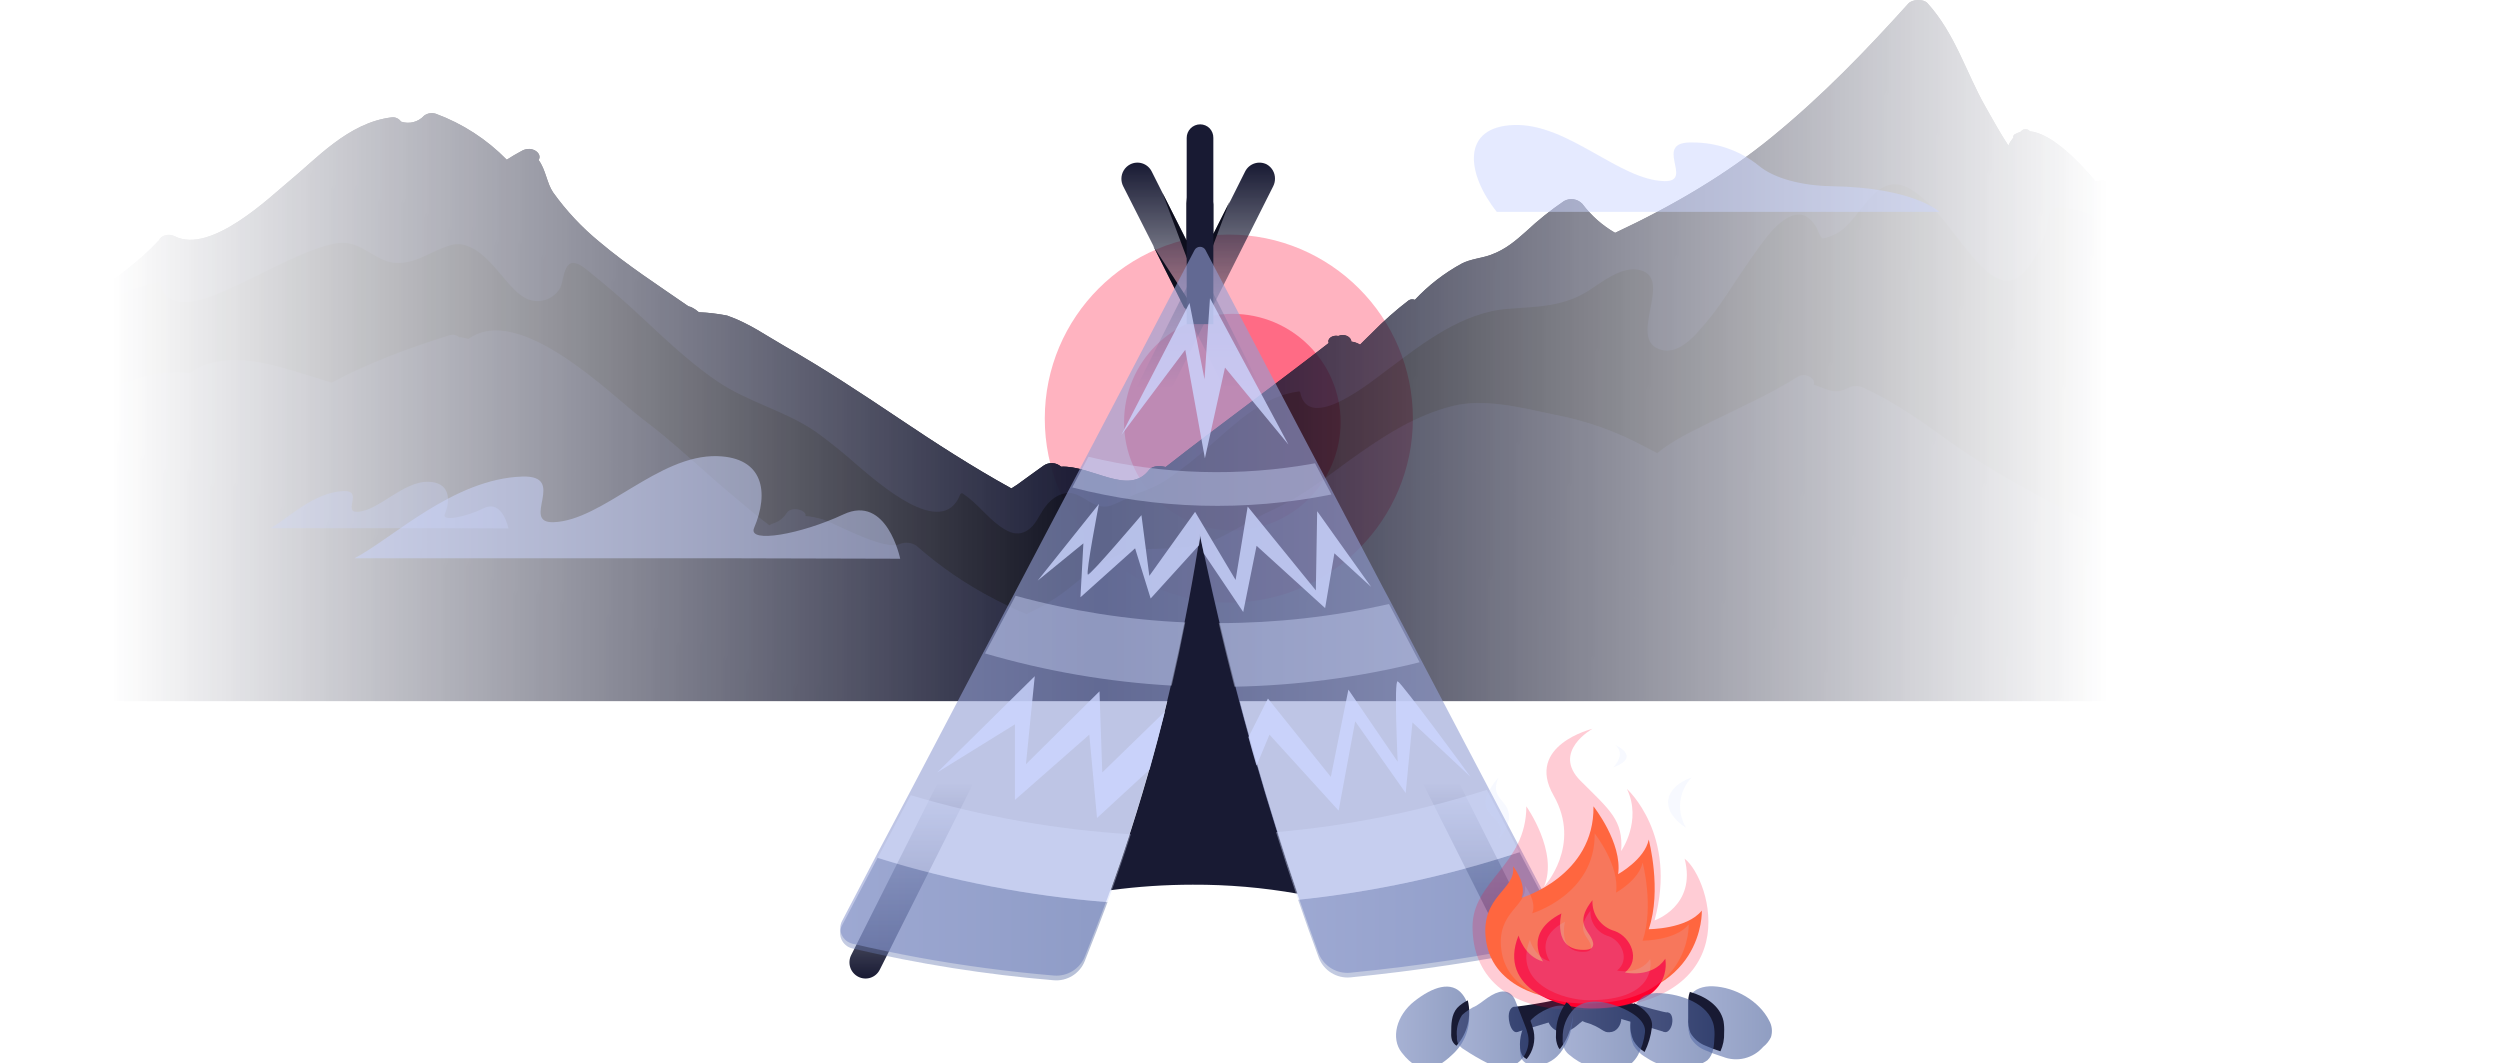 <svg width="536" height="228" viewBox="0 0 536 228" fill="none" xmlns="http://www.w3.org/2000/svg">
<g clip-path="url(#clip0_4152_39733)">
<g filter="url(#filter0_f_4152_39733)">
<path d="M263.461 129.212C285.255 129.212 302.922 111.545 302.922 89.751C302.922 67.958 285.255 50.291 263.461 50.291C241.668 50.291 224.001 67.958 224.001 89.751C224.001 111.545 241.668 129.212 263.461 129.212Z" fill="#FF002D" fill-opacity="0.3"/>
</g>
<g filter="url(#filter1_f_4152_39733)">
<path d="M264.213 113.715C277.033 113.715 287.425 103.323 287.425 90.503C287.425 77.683 277.033 67.291 264.213 67.291C251.393 67.291 241.001 77.683 241.001 90.503C241.001 103.323 251.393 113.715 264.213 113.715Z" fill="#FF002D" fill-opacity="0.4"/>
</g>
<g clip-path="url(#clip1_4152_39733)">
<mask id="mask0_4152_39733" style="mask-type:alpha" maskUnits="userSpaceOnUse" x="-36" y="-73" width="510" height="243">
<rect x="-36" y="-72.709" width="510" height="242" fill="url(#paint0_linear_4152_39733)"/>
</mask>
<g mask="url(#mask0_4152_39733)">
<path d="M460.634 45.862C458.265 43.8 455.724 41.838 453.4 39.686C452.838 39.236 452.174 38.931 451.466 38.797C450.758 38.663 450.029 38.705 449.341 38.917C445.67 34.614 439.991 28.637 435.199 28.14C434.999 27.891 434.708 27.733 434.391 27.699C434.074 27.665 433.756 27.759 433.508 27.959C433.393 28.082 433.269 28.197 433.137 28.302C432.745 28.409 432.368 28.567 432.016 28.772C431.87 28.836 431.753 28.952 431.688 29.098C431.623 29.243 431.614 29.408 431.664 29.559L431.501 29.713C431.128 30.167 430.824 30.672 430.597 31.214C428.788 28.447 427.242 25.626 425.651 22.823C421.546 15.589 419.195 7.225 413.227 0.652C412.323 -0.306 409.972 -0.153 409.158 0.751C400.189 10.698 390.866 20.4 379.971 29.315C370.124 37.38 358.749 44.081 346.28 49.922C343.558 48.352 341.179 46.252 339.282 43.746C338.793 43.207 338.136 42.85 337.419 42.733C336.701 42.617 335.965 42.748 335.331 43.104C332.451 45.06 329.73 47.24 327.193 49.623C325.023 51.549 322.835 53.475 319.661 54.632C317.654 55.365 315.239 55.537 313.395 56.513C309.652 58.551 306.26 61.177 303.349 64.289C303.131 64.194 302.892 64.156 302.655 64.178C302.418 64.2 302.19 64.282 301.993 64.416C299.237 66.527 296.635 68.833 294.208 71.315C293.448 72.092 292.49 72.96 291.604 73.883C291.209 73.651 290.787 73.469 290.347 73.34L289.723 73.241C289.723 72.237 288.231 71.432 286.938 72.029C285.654 71.758 284.47 72.644 284.886 73.539C273.375 82.491 261.376 91.153 249.92 100.123L249.486 100.032C248.465 99.779 246.946 99.969 246.385 100.71C242.072 106.452 234.115 99.761 227.487 100.05C226.979 99.601 226.336 99.335 225.659 99.294C224.982 99.253 224.311 99.44 223.753 99.824C221.845 101.171 220 102.537 218.084 103.92C217.695 104.191 217.27 104.463 216.836 104.716C208.517 100.113 200.669 95.05 192.82 89.778C184.836 84.426 176.825 79.118 168.244 74.226C164.175 71.903 160.64 69.317 155.884 67.653C153.885 67.265 151.86 67.023 149.826 66.93C149.367 66.527 148.86 66.184 148.316 65.908C148.096 65.8 147.861 65.724 147.62 65.682C141.091 61.161 134.409 56.83 128.532 51.866C124.764 48.781 121.419 45.211 118.586 41.25C117.257 39.333 116.995 36.313 115.476 34.315C116.38 32.923 114.11 31.169 111.976 32.29C110.81 32.905 109.707 33.556 108.649 34.243C104.38 29.883 99.199 26.523 93.476 24.405C93.053 24.259 92.601 24.218 92.158 24.285C91.715 24.353 91.296 24.528 90.936 24.794C90.322 25.47 89.524 25.95 88.64 26.177C87.756 26.404 86.825 26.366 85.963 26.069C85.746 25.745 85.443 25.489 85.088 25.329C84.734 25.17 84.341 25.113 83.955 25.165C74.66 26.286 67.68 34.207 61.974 38.854C58.014 42.109 45.229 54.578 37.471 50.663C36.042 49.94 34.451 50.582 34.107 51.477C29.188 56.794 22.732 61.369 15.716 65.32C12.04 67.345 8.238 69.13 4.332 70.664C3.075 71.17 1.692 71.568 0.353 72.011C0.258 71.897 0.141 71.801 0.01 71.731V150.296H460.634V45.862Z" fill="#0D0E1D"/>
<path d="M11.999 69.091C16.285 67.409 20.472 65.474 24.703 63.665C27.694 62.228 30.836 61.13 34.071 60.392C34.102 60.384 34.135 60.382 34.167 60.387C34.199 60.392 34.23 60.403 34.258 60.42C34.286 60.437 34.31 60.459 34.329 60.485C34.348 60.511 34.362 60.541 34.369 60.573C35.671 67.725 44.397 64.018 48.683 62.146C55.319 59.235 61.622 55.446 68.512 53.104C70.564 52.426 73.087 51.694 75.257 52.273C78.729 53.177 81.288 56.233 84.968 56.377C88.648 56.522 91.297 54.623 94.652 53.276C96.18 52.652 97.835 52.037 99.498 52.508C103.043 53.511 105.43 56.577 107.745 59.253C109.282 61.061 111.009 63.295 113.251 64.19C114.499 64.662 115.873 64.674 117.129 64.225C118.385 63.776 119.44 62.895 120.105 61.739C120.774 60.474 120.837 56.531 122.736 56.377C124.156 56.278 125.892 57.915 126.868 58.701C129.852 61.088 132.755 63.593 135.576 66.17C141.444 71.541 147.14 77.228 153.732 81.722C160.324 86.216 168.308 88.052 174.908 92.573C178.02 94.829 181.013 97.243 183.878 99.806C188.11 103.341 202.016 115.856 205.841 106.063C205.931 105.837 206.166 105.647 206.401 105.801C209.25 107.654 211.311 110.503 214.015 112.555C215.706 113.839 217.731 115.051 219.901 113.93C221.538 113.08 222.288 111.552 223.192 110.032C224.44 107.926 226.013 106.163 228.554 105.738C231.936 105.204 234.269 109.526 237.949 108.45C240.191 107.763 242.117 106.38 244.323 105.62C246.339 104.949 248.266 104.038 250.065 102.907C253.504 100.557 256.773 97.968 259.848 95.159C265.201 90.475 271.069 84.842 278.466 83.928C278.601 83.928 278.737 83.928 278.764 84.118C280.509 92.97 294.081 81.785 297.427 79.299C305.158 73.539 313.503 66.921 323.431 66.206C329.625 65.745 335.186 65.781 340.611 62.309C343.414 60.501 347.347 57.345 350.919 57.788C359.644 58.882 348.279 73.006 356.263 75.031C359.156 75.772 361.824 73.512 363.677 71.577C366.211 68.803 368.506 65.821 370.54 62.662C372.611 59.596 374.609 56.468 376.797 53.466C378.461 51.187 380.26 48.665 382.629 47.082C384.003 46.178 385.74 45.5 387.286 46.431C388.274 47.085 389.07 47.99 389.591 49.054C389.79 49.433 390.369 51.242 390.902 51.124C392.176 50.861 393.388 50.357 394.474 49.641C399.375 46.242 402.404 36.241 409.674 40.599C414.276 43.375 417.513 48.366 420.822 52.471C423.309 55.555 428.716 63.096 433.282 58.982C435.995 56.558 437.975 52.39 438.879 48.936C439.177 47.779 439.15 46.223 439.783 45.184C440.299 44.361 441.592 44.469 442.369 44.56C444.557 44.786 446.538 45.066 448.373 46.368C451.013 48.258 453.165 50.726 455.778 52.643C457.247 53.705 458.891 54.5 460.634 54.994V45.862C458.265 43.8 455.724 41.838 453.4 39.686C452.838 39.236 452.174 38.931 451.466 38.797C450.758 38.663 450.029 38.705 449.341 38.917C445.67 34.614 439.991 28.637 435.199 28.14C434.999 27.891 434.708 27.733 434.391 27.699C434.074 27.665 433.756 27.759 433.508 27.959C433.393 28.082 433.269 28.197 433.137 28.302C432.745 28.409 432.368 28.567 432.016 28.772C431.87 28.836 431.753 28.952 431.688 29.098C431.623 29.243 431.614 29.408 431.664 29.559L431.501 29.713C431.128 30.167 430.824 30.672 430.597 31.214C428.788 28.447 427.242 25.626 425.651 22.823C421.546 15.589 419.195 7.225 413.227 0.652C412.323 -0.306 409.972 -0.153 409.158 0.751C400.189 10.698 390.866 20.4 379.971 29.315C370.124 37.38 358.749 44.081 346.28 49.922C343.558 48.352 341.179 46.252 339.282 43.746C338.793 43.207 338.136 42.85 337.419 42.733C336.701 42.617 335.965 42.748 335.331 43.104C332.451 45.06 329.73 47.24 327.193 49.623C325.023 51.549 322.835 53.475 319.661 54.632C317.654 55.365 315.239 55.537 313.395 56.513C309.652 58.551 306.26 61.177 303.349 64.289C303.131 64.194 302.892 64.156 302.655 64.178C302.418 64.2 302.19 64.282 301.993 64.416C299.237 66.527 296.635 68.833 294.208 71.315C293.448 72.092 292.49 72.96 291.604 73.883C291.209 73.651 290.787 73.469 290.347 73.34L289.723 73.241C289.723 72.237 288.231 71.432 286.938 72.029C285.654 71.758 284.47 72.644 284.886 73.539C273.375 82.491 261.376 91.153 249.92 100.123L249.486 100.032C248.465 99.779 246.946 99.969 246.385 100.71C242.072 106.452 234.115 99.761 227.487 100.05C226.979 99.601 226.336 99.335 225.659 99.294C224.982 99.253 224.311 99.44 223.753 99.824C221.845 101.171 220 102.537 218.084 103.92C217.695 104.191 217.27 104.463 216.836 104.716C208.517 100.113 200.669 95.05 192.82 89.778C184.836 84.426 176.825 79.118 168.244 74.226C164.175 71.903 160.64 69.317 155.884 67.653C153.885 67.265 151.86 67.023 149.826 66.93C149.367 66.527 148.86 66.184 148.316 65.908C148.096 65.8 147.861 65.724 147.62 65.682C141.091 61.161 134.409 56.83 128.532 51.866C124.764 48.781 121.419 45.211 118.586 41.25C117.257 39.333 116.995 36.313 115.476 34.315C116.38 32.923 114.11 31.169 111.976 32.29C110.81 32.905 109.707 33.556 108.649 34.243C104.38 29.883 99.199 26.523 93.476 24.405C93.053 24.259 92.601 24.218 92.158 24.285C91.715 24.353 91.296 24.528 90.936 24.794C90.322 25.47 89.524 25.95 88.64 26.177C87.756 26.404 86.825 26.366 85.963 26.069C85.746 25.745 85.443 25.489 85.088 25.329C84.734 25.17 84.341 25.113 83.955 25.165C74.66 26.286 67.68 34.207 61.974 38.854C58.014 42.109 45.229 54.578 37.471 50.663C36.042 49.94 34.451 50.582 34.107 51.477C29.188 56.794 22.732 61.369 15.716 65.32C12.04 67.345 8.238 69.13 4.332 70.664C3.075 71.17 1.692 71.568 0.353 72.011C0.258 71.897 0.141 71.801 0.01 71.731V72.825C4.128 72.012 8.148 70.76 11.999 69.091V69.091Z" fill="#181A33"/>
<path d="M460.632 117.292C452.169 114.525 444.357 110.23 437.358 106.442C430.746 103 424.361 99.137 418.244 94.877C412.339 90.637 406.561 86.351 399.409 83.123C398.913 82.897 398.372 82.786 397.828 82.799C397.283 82.811 396.748 82.947 396.263 83.195C393.243 84.886 391.317 83.195 388.821 82.508C389.463 81.287 387.112 79.75 385.521 80.772C379.815 84.389 373.224 87.309 366.949 90.438C363.278 92.246 358.558 94.47 355.321 97.183C354.353 96.704 353.386 96.197 352.391 95.664C346.388 92.445 339.926 90.168 333.231 88.909C326.549 87.517 318.276 85.293 311.322 87.101C303.592 89.09 297.461 93.06 291.701 97.047C285.67 101.234 280.11 106.044 272.948 109.326C268.943 111.135 265.335 113.431 261.411 115.366C256.483 117.79 251.411 117.554 245.678 117.753C238.996 117.998 234.05 122.274 229.972 125.538C226.972 128.022 223.65 130.09 220.098 131.687C217.72 130.738 215.469 129.625 213.29 128.513C207.242 125.397 201.603 121.546 196.499 117.048C195.989 116.701 195.403 116.483 194.79 116.412C194.178 116.341 193.557 116.42 192.981 116.641C189.744 118.215 179.491 112.473 176.516 111.424C175.276 111.031 173.996 110.776 172.7 110.664C172.944 109.236 169.536 108.567 168.695 110.004C168.11 110.95 167.239 111.685 166.208 112.102C165.928 112.238 165.593 112.301 165.304 112.446C165.191 112.511 165.082 112.583 164.978 112.663C162.157 110.592 159.553 108.323 157.049 106.225C150.52 100.8 144.607 94.959 137.681 89.787C131.523 85.175 111.378 64.686 100.428 72.724C99.787 72.5 99.117 72.366 98.439 72.327C98.172 72.081 97.844 71.911 97.49 71.835C97.135 71.759 96.767 71.779 96.422 71.893C87.724 74.605 78.809 77.906 71.105 82.083C67.018 80.745 62.813 79.452 58.591 78.358C52.352 76.766 45.381 76.45 40.76 80.058C33.527 78.692 23.644 83.249 17.911 85.483C11.754 87.852 5.949 90.682 0.035 93.367V150.377H460.632V117.292Z" fill="#181A33"/>
<g style="mix-blend-mode:screen" opacity="0.5">
<path d="M2.125 106.571C12.532 103.723 22.162 98.117 32.949 96.553C32.995 96.545 33.041 96.549 33.085 96.566C33.128 96.582 33.167 96.609 33.196 96.645C33.226 96.681 33.245 96.724 33.252 96.77C33.26 96.815 33.255 96.862 33.238 96.906C32.512 99.032 31.566 101.078 30.417 103.009C29.612 104.319 28.914 105.692 28.328 107.114C28.066 107.828 30.028 107.72 30.363 107.729C34.622 107.792 38.727 106.517 42.678 105.016C49.568 102.457 57.019 98.633 64.587 99.971C64.651 99.98 64.71 100.013 64.752 100.063C64.794 100.113 64.816 100.177 64.813 100.242C64.534 103.381 63.736 106.451 62.453 109.329C61.431 111.743 59.84 114.447 59.74 117.123C59.55 123.019 68.24 125.08 72.797 125.071C78.113 125.071 82.372 122.431 86.631 119.51C90.374 116.952 94.588 113.932 99.181 113.181C103.919 112.44 107.626 114.89 112.174 115.27C118.504 115.794 120.439 109.619 121.931 104.763C122.672 102.376 124.589 96.987 128.097 97.665C132.519 98.515 135.494 103.488 138.523 106.4C143.433 111.092 149.807 113.904 155.702 117.114C158.634 118.687 161.428 120.501 164.057 122.54C165.609 123.931 167.347 125.099 169.22 126.012C173.642 127.82 178.832 126.59 183.461 127.522C194.917 129.818 204.203 138.056 215.623 140.551C222.233 141.989 228.481 141.293 233.87 136.934C238.02 133.598 241.927 129.701 247.153 128.136C253.564 126.183 259.757 128.435 266.231 128.082C273.194 127.712 279.704 123.245 284.957 119.04C290.057 114.944 294.786 110.387 299.913 106.3C303.412 103.524 307.68 100.405 312.399 100.522C317.119 100.64 321.17 103.235 324.923 105.812C330.809 109.799 336.786 113.706 342.256 118.281C344.327 120.017 347.527 121.943 348.585 124.61C348.983 125.605 348.857 127.594 349.996 128.055C355.231 130.171 360.069 127.151 362.836 122.793C365.141 119.176 366.597 115.053 368.975 111.472C370.783 108.76 373.261 107.06 376.001 105.306C379.324 102.987 382.832 100.946 386.489 99.202C389.265 98.009 392.728 99.003 395.287 100.332C403.163 104.438 408.47 112.087 416.21 116.427C420.008 118.543 424.664 119.755 428.706 117.494C430.549 116.543 432.12 115.14 433.272 113.416C433.6 112.771 434.113 112.239 434.746 111.888C436.047 111.475 437.437 111.432 438.761 111.762C441.681 112.223 444.593 112.856 447.459 113.57C451.139 114.537 454.828 115.695 458.563 116.563C450.886 113.787 443.779 109.899 437.323 106.409C430.711 102.967 424.326 99.104 418.208 94.844C412.304 90.603 406.526 86.317 399.374 83.09C398.878 82.864 398.337 82.753 397.792 82.765C397.248 82.778 396.713 82.913 396.227 83.162C393.207 84.853 391.282 83.162 388.786 82.475C389.428 81.254 387.077 79.717 385.486 80.739C379.78 84.355 373.189 87.276 366.913 90.404C363.242 92.213 358.522 94.437 355.285 97.15C354.318 96.671 353.351 96.164 352.356 95.631C346.352 92.412 339.891 90.134 333.196 88.876C326.514 87.484 318.241 85.26 311.287 87.068C303.556 89.057 297.426 93.027 291.666 97.014C285.635 101.201 280.075 106.011 272.913 109.293C268.908 111.101 265.3 113.398 261.376 115.333C256.448 117.756 251.375 117.521 245.643 117.72C238.961 117.964 234.015 122.241 229.937 125.505C226.936 127.989 223.615 130.057 220.063 131.654C217.685 130.704 215.434 129.592 213.254 128.48C207.207 125.364 201.568 121.513 196.464 117.015C195.954 116.668 195.368 116.45 194.755 116.379C194.142 116.308 193.522 116.387 192.946 116.608C189.709 118.181 179.456 112.44 176.481 111.391C175.241 110.997 173.961 110.743 172.665 110.631C172.909 109.203 169.5 108.534 168.66 109.971C168.075 110.917 167.204 111.651 166.173 112.069C165.893 112.205 165.558 112.268 165.269 112.413C165.156 112.477 165.047 112.55 164.943 112.63C162.122 110.559 159.518 108.289 157.014 106.192C150.485 100.766 144.572 94.925 137.646 89.753C131.488 85.142 111.343 64.653 100.393 72.691C99.751 72.467 99.082 72.333 98.404 72.293C98.137 72.048 97.809 71.878 97.454 71.802C97.1 71.726 96.731 71.746 96.387 71.859C87.689 74.572 78.773 77.872 71.07 82.05C66.983 80.711 62.778 79.418 58.556 78.324C52.317 76.733 45.345 76.416 40.725 80.024C33.491 78.659 23.608 83.216 17.876 85.449C11.718 87.818 5.913 90.648 0 93.334V107.15L2.125 106.571Z" fill="#181A33"/>
</g>
</g>
</g>
<path d="M103.702 108.968C99.714 110.915 94.785 111.815 95.335 110.323C96.779 106.796 96.214 103.431 91.918 103.295C86.398 103.117 81.193 109.575 76.593 109.732C73.463 109.821 77.955 105.142 73.684 105.283C67.25 105.498 61.597 111.287 58 113.244H92.154L109 113.291C109 113.291 107.767 106.979 103.702 108.968Z" fill="#CCD6FF" fill-opacity="0.3"/>
<g filter="url(#filter2_bi_4152_39733)">
<path d="M180.845 109.78C171.696 114.064 160.39 116.044 161.651 112.762C164.964 105.002 163.667 97.598 153.811 97.299C141.149 96.907 129.206 111.116 118.655 111.461C111.475 111.657 121.779 101.363 111.982 101.674C97.221 102.146 84.253 114.881 76 119.187H154.354L193 119.291C193 119.291 190.17 105.405 180.845 109.78Z" fill="#CCD6FF" fill-opacity="0.5"/>
</g>
<path d="M273.358 38.338C273.356 38.88 273.231 39.414 272.991 39.9L260.141 65.459L258.129 69.47L192.327 200.483L190.043 205.086L188.623 207.902C188.422 208.307 188.143 208.668 187.801 208.964C187.46 209.26 187.063 209.485 186.633 209.626C186.204 209.767 185.75 209.821 185.3 209.785C184.849 209.749 184.41 209.624 184.009 209.417C183.193 208.999 182.575 208.276 182.292 207.404C182.008 206.533 182.08 205.584 182.494 204.767L183.05 203.666L185.097 199.584L254.425 61.637L258.957 52.597L260.2 50.136L263.75 43.166L266.956 36.765C267.16 36.36 267.441 36 267.783 35.705C268.126 35.409 268.524 35.184 268.953 35.042C269.383 34.901 269.836 34.845 270.288 34.879C270.739 34.912 271.179 35.034 271.583 35.238C272.131 35.546 272.586 35.997 272.899 36.543C273.211 37.089 273.37 37.709 273.358 38.338V38.338Z" fill="url(#paint1_linear_4152_39733)"/>
<path d="M329.778 209.358C329.375 209.566 328.936 209.691 328.484 209.727C328.033 209.763 327.579 209.709 327.148 209.568C326.718 209.427 326.32 209.202 325.977 208.906C325.634 208.61 325.354 208.249 325.152 207.844L323.968 205.572L322.051 201.75L255.61 69.495L254.427 66.915L253.918 65.909L247.304 52.739L240.796 39.901C240.556 39.415 240.43 38.881 240.429 38.339C240.427 37.699 240.602 37.071 240.934 36.524C241.265 35.977 241.742 35.532 242.31 35.239C242.713 35.033 243.152 34.91 243.603 34.876C244.054 34.842 244.507 34.897 244.936 35.039C245.365 35.181 245.762 35.407 246.103 35.703C246.445 35.999 246.724 36.36 246.925 36.765L249.209 41.309L254.427 51.568L255.61 53.934L260.225 63.105L328.962 199.951L331.092 204.187L331.376 204.755C331.765 205.579 331.816 206.522 331.517 207.383C331.219 208.244 330.594 208.953 329.778 209.358V209.358Z" fill="url(#paint2_linear_4152_39733)"/>
<path d="M258.131 69.493L253.86 65.907L247.245 52.737L258.131 69.493Z" fill="#0D0E1D"/>
<g style="mix-blend-mode:multiply">
<path d="M331.008 204.138L324.015 205.569L322.098 201.747L328.878 199.901L331.008 204.138Z" fill="#784438"/>
</g>
<path d="M256.131 59.813L254.368 55.092L249.209 41.307L254.368 51.566V42.324L255.528 53.885L256.131 59.813Z" fill="#0D0E1D"/>
<path d="M263.645 43.165L260.142 52.489L258.249 57.53L258.9 52.596L260.142 43.272V50.135L263.645 43.165Z" fill="#0D0E1D"/>
<path d="M260.141 29.571V69.495H254.426V29.571C254.424 29.19 254.498 28.813 254.642 28.461C254.786 28.108 254.998 27.788 255.267 27.518C255.535 27.247 255.853 27.032 256.204 26.885C256.556 26.738 256.932 26.662 257.313 26.66C257.692 26.659 258.068 26.733 258.417 26.88C258.767 27.026 259.083 27.241 259.348 27.512C259.872 28.068 260.157 28.807 260.141 29.571Z" fill="#181A33"/>
<path d="M278.209 191.608C270.788 190.292 263.263 189.646 255.727 189.679C249.83 189.681 243.94 190.076 238.096 190.862C239.646 186.555 241.113 182.248 242.509 177.905C245.878 167.398 248.8 156.776 251.277 146.04C252.319 141.543 253.285 137.027 254.176 132.491C255.36 126.512 256.413 120.501 257.336 114.458C258.614 120.587 259.955 126.65 261.359 132.645C262.44 137.236 263.56 141.78 264.719 146.276C267.457 156.902 270.419 167.299 273.606 177.468C275.073 182.217 276.607 186.93 278.209 191.608Z" fill="#181A33"/>
<path d="M331.635 202.224C324.583 203.644 317.574 204.878 310.608 205.927C307.09 206.448 303.595 206.929 300.124 207.371C296.575 207.809 293.025 208.199 289.475 208.554C288.024 208.689 286.57 208.341 285.338 207.564C284.105 206.787 283.164 205.625 282.659 204.259C281.145 200.188 279.677 196.075 278.257 191.917L278.151 191.61C276.573 186.932 275.019 182.199 273.489 177.41C272.053 172.859 270.669 168.256 269.335 163.601C268.744 161.578 268.152 159.531 267.608 157.484C266.574 153.761 265.573 150.006 264.602 146.219C263.443 141.723 262.323 137.179 261.242 132.588L259.999 127.204C259.491 124.944 258.982 122.672 258.497 120.388C258.331 119.654 258.177 118.921 258.023 118.187C257.751 116.921 257.491 115.667 257.219 114.401C257.224 114.464 257.224 114.527 257.219 114.59C257.219 114.59 257.219 114.685 257.219 114.72C257.219 114.756 257.219 114.933 257.219 115.063C257.136 115.537 257.065 116.022 256.994 116.507L256.781 117.797C255.992 122.696 255.116 127.575 254.154 132.434C253.27 136.962 252.304 141.478 251.255 145.982C250.797 147.994 250.316 150.006 249.811 152.017C248.782 156.182 247.681 160.3 246.51 164.477C245.256 168.966 243.915 173.423 242.487 177.848C241.059 182.274 239.588 186.593 238.073 190.805C237.884 191.338 237.695 191.87 237.493 192.414C235.916 196.635 234.287 200.847 232.606 205.052C232.083 206.357 231.154 207.46 229.957 208.199C228.76 208.938 227.358 209.274 225.956 209.158C221.073 208.748 216.222 208.219 211.402 207.572C201.723 206.294 192.178 204.547 182.767 202.33C182.262 202.21 181.791 201.976 181.391 201.646C180.99 201.315 180.671 200.897 180.457 200.424C180.244 199.951 180.141 199.435 180.158 198.917C180.175 198.398 180.31 197.89 180.554 197.431L188.163 182.889L195.262 169.494L211.236 139.096L217.744 126.742L229.956 103.515L233.423 96.936L237.079 89.966L239.955 84.487L240.83 82.843L242.901 78.891L256.106 53.627C256.22 53.412 256.39 53.231 256.599 53.106C256.807 52.98 257.046 52.913 257.29 52.913C257.533 52.913 257.772 52.98 257.981 53.106C258.189 53.231 258.36 53.412 258.473 53.627L258.556 53.805L272.223 79.837L274.341 83.86L275.027 85.15L277.938 90.712L281.949 98.332L285.499 105.017L296.586 126.103L297.852 128.47L299.971 132.493L304.408 140.954L310.395 152.325L318.797 168.311L325.813 181.67L334.013 197.266C334.269 197.738 334.409 198.263 334.422 198.8C334.435 199.336 334.321 199.868 334.089 200.351C333.857 200.835 333.514 201.257 333.087 201.582C332.661 201.908 332.163 202.128 331.635 202.224V202.224Z" fill="#939FD4" fill-opacity="0.6"/>
<g filter="url(#filter3_bi_4152_39733)">
<path d="M236.324 165.113L249.778 152.026C248.749 156.191 247.648 160.309 246.477 164.486L235.2 174.875L233.544 157.007L217.605 171.006V154.795L200.944 165.113L221.853 144.477L219.96 163.35L235.733 147.719L236.324 165.113Z" fill="#CCD6FF" fill-opacity="0.8"/>
</g>
<g filter="url(#filter4_bi_4152_39733)">
<path d="M315.258 166.036L302.834 154.392L301.379 169.526L290.552 154.144L287.002 173.301L272.175 157.007L269.395 163.669C268.803 161.646 268.211 159.599 267.667 157.551L271.844 149.268L285.333 166.071L289.096 147.352L299.663 162.829C299.663 162.829 298.823 145.293 299.663 145.577C300.503 145.861 315.034 165.681 315.258 166.036Z" fill="#CCD6FF" fill-opacity="0.8"/>
</g>
<g filter="url(#filter5_bii_4152_39733)">
<path d="M237.457 192.414C235.88 196.65 234.251 200.867 232.57 205.063C232.046 206.369 231.118 207.472 229.921 208.211C228.724 208.95 227.322 209.286 225.92 209.169C211.376 207.957 196.94 205.675 182.731 202.342C182.226 202.222 181.755 201.987 181.355 201.657C180.954 201.327 180.635 200.909 180.421 200.436C180.208 199.963 180.105 199.447 180.122 198.928C180.139 198.409 180.274 197.901 180.518 197.443L188.162 182.9C204.186 187.904 220.722 191.095 237.457 192.414V192.414Z" fill="url(#paint3_linear_4152_39733)" fill-opacity="0.4"/>
</g>
<g filter="url(#filter6_bii_4152_39733)">
<path d="M331.634 202.221C317.435 205.069 303.401 207.179 289.533 208.552C288.082 208.686 286.628 208.338 285.396 207.561C284.163 206.785 283.222 205.623 282.717 204.256C281.203 200.186 279.735 196.072 278.315 191.915C294.454 190.235 310.364 186.811 325.765 181.703L333.965 197.299C334.213 197.766 334.349 198.285 334.361 198.814C334.373 199.342 334.261 199.867 334.035 200.345C333.809 200.823 333.474 201.242 333.057 201.568C332.64 201.893 332.153 202.117 331.634 202.221V202.221Z" fill="url(#paint4_linear_4152_39733)" fill-opacity="0.4"/>
</g>
<g filter="url(#filter7_bii_4152_39733)">
<path d="M254.117 132.445C253.233 136.973 252.267 141.489 251.218 145.993C237.656 145.222 224.226 142.908 211.188 139.095L217.743 126.741C229.616 129.997 241.817 131.91 254.117 132.445Z" fill="#D3DCFF" fill-opacity="0.4"/>
</g>
<g filter="url(#filter8_bii_4152_39733)">
<path d="M304.361 140.987C291.367 144.219 278.05 145.977 264.662 146.228C263.503 141.732 262.382 137.188 261.302 132.597C273.584 132.593 285.828 131.22 297.806 128.503L304.361 140.987Z" fill="#D3DCFF" fill-opacity="0.4"/>
</g>
<g filter="url(#filter9_bii_4152_39733)">
<path d="M242.452 177.871C240.874 182.746 239.21 187.597 237.458 192.425C220.728 191.121 204.197 187.946 188.175 182.959L195.263 169.493C210.62 174.081 226.453 176.892 242.452 177.871V177.871Z" fill="#D3DCFF" fill-opacity="0.4"/>
</g>
<g filter="url(#filter10_bii_4152_39733)">
<path d="M325.765 181.704C310.363 186.812 294.454 190.236 278.315 191.916C276.674 187.135 275.097 182.303 273.582 177.42C288.938 176.074 304.098 173.031 318.783 168.345L325.765 181.704Z" fill="#D3DCFF" fill-opacity="0.4"/>
</g>
<g filter="url(#filter11_bii_4152_39733)">
<path d="M285.451 105.015C267.058 108.721 248.063 108.207 229.896 103.513L233.363 96.934C249.278 100.795 265.827 101.271 281.937 98.33L285.451 105.015Z" fill="#D3DCFF" fill-opacity="0.4"/>
</g>
<g filter="url(#filter12_bi_4152_39733)">
<path d="M240.429 92.743L255.03 64.451L258.249 80.816L259.42 63.422L276.235 94.814L262.639 78.308L258.332 97.761L254.119 74.497L240.429 92.743Z" fill="#CCD6FF" fill-opacity="0.8"/>
</g>
<g filter="url(#filter13_bi_4152_39733)">
<path d="M293.973 125.334L286.093 118.127L284.105 129.877L269.408 116.518L266.545 130.717L258.084 118.151C257.812 116.885 257.552 115.631 257.28 114.365C257.285 114.428 257.285 114.491 257.28 114.554C257.28 114.554 257.28 114.649 257.28 114.684C257.28 114.719 257.28 114.897 257.28 115.027C257.197 115.5 257.126 115.986 257.055 116.471V116.412L246.701 127.818L243.364 117.062L231.65 127.558L232.277 115.997L222.479 123.985L235.614 107.549C235.614 107.549 232.715 122.529 233.247 122.695C233.78 122.86 244.725 109.951 244.725 109.951L246.417 122.967L256.227 109.241L264.912 123.843L267.503 108.105L282.117 126.079L282.401 109.099L293.973 125.334Z" fill="#CCD6FF" fill-opacity="0.8"/>
</g>
<path d="M342.581 211.997C343.22 211.891 343.906 212.731 344.108 213.891C344.309 215.05 343.954 216.068 343.315 216.174C341.504 216.257 326.903 220.754 325.187 221.286L324.536 215.89C330.662 215.174 336.705 213.871 342.581 211.997V211.997Z" fill="#181A33"/>
<path d="M325.979 219.003C326.18 220.186 325.825 221.18 325.186 221.287C324.547 221.393 323.944 220.541 323.66 219.405C323.092 217.039 323.896 216.009 324.535 215.856C325.174 215.702 325.778 217.843 325.979 219.003Z" fill="#181A33"/>
<path d="M339.539 211.997C338.9 211.891 338.214 212.731 338.012 213.891C337.811 215.05 338.166 216.068 338.805 216.174C340.616 216.257 355.217 220.754 356.933 221.286L357.667 217.109C355.856 217.026 341.255 212.542 339.539 211.997Z" fill="#181A33"/>
<path d="M356.189 219C355.988 220.183 356.343 221.177 356.982 221.284C357.621 221.39 358.307 220.55 358.508 219.402C358.71 218.254 358.355 217.225 357.716 217.107C357.077 216.988 356.343 217.84 356.189 219Z" fill="#181A33"/>
<path d="M338.532 212.303C339.905 211.783 343.987 212.576 344.638 214.291C345.289 216.007 343.621 217.037 342.272 217.557C338.343 218.67 338.722 220.184 335.598 221.32L333.338 215.049C335.846 213.806 337.373 213.368 338.532 212.303Z" fill="#181A33"/>
<path d="M336.913 216.539C337.54 218.267 336.913 220.822 335.575 221.272C334.807 221.365 334.03 221.195 333.371 220.788C332.712 220.382 332.21 219.765 331.948 219.037C331.685 218.308 331.678 217.513 331.926 216.78C332.175 216.046 332.664 215.419 333.315 215.001C333.649 214.839 334.014 214.751 334.385 214.742C334.755 214.733 335.124 214.804 335.465 214.95C335.806 215.096 336.111 215.313 336.361 215.587C336.611 215.861 336.799 216.186 336.913 216.539Z" fill="#181A33"/>
<path d="M334.557 219.181C334.213 219.181 333.906 218.814 333.859 218.317C333.828 218.089 333.869 217.858 333.977 217.654C334.014 217.562 334.076 217.482 334.155 217.421C334.234 217.361 334.328 217.323 334.426 217.311C334.522 217.306 334.618 217.326 334.705 217.367C334.792 217.408 334.867 217.47 334.923 217.548C335.065 217.728 335.152 217.946 335.172 218.175C335.172 218.696 334.983 219.145 334.616 219.181H334.557ZM334.474 217.536C334.414 217.547 334.359 217.571 334.311 217.609C334.264 217.646 334.226 217.694 334.202 217.749C334.125 217.919 334.096 218.108 334.119 218.293C334.119 218.672 334.391 218.98 334.628 218.956C334.864 218.932 335.018 218.589 334.983 218.199C334.969 218.015 334.903 217.838 334.793 217.69C334.757 217.64 334.708 217.6 334.653 217.573C334.597 217.546 334.536 217.534 334.474 217.536V217.536Z" fill="#181A33"/>
<path d="M334.712 219.876C334.12 219.876 333.588 219.213 333.528 218.361C333.469 217.509 333.86 216.669 334.475 216.61C335.09 216.551 335.658 217.225 335.765 218.125C335.82 218.53 335.75 218.943 335.564 219.308C335.498 219.459 335.395 219.592 335.265 219.693C335.135 219.795 334.981 219.862 334.818 219.888L334.712 219.876ZM334.534 216.823C334.049 216.823 333.706 217.545 333.789 218.326C333.872 219.107 334.345 219.687 334.83 219.639C334.956 219.616 335.073 219.561 335.172 219.48C335.272 219.4 335.349 219.296 335.398 219.178C335.557 218.855 335.618 218.493 335.575 218.136V218.136C335.445 217.403 335.007 216.823 334.534 216.823Z" fill="#181A33"/>
<path d="M334.463 220.648C334.216 220.644 333.971 220.59 333.746 220.488C333.52 220.386 333.317 220.239 333.15 220.057C332.714 219.613 332.446 219.032 332.392 218.412C332.327 217.796 332.469 217.176 332.795 216.649C332.941 216.413 333.138 216.214 333.371 216.064C333.605 215.915 333.869 215.819 334.144 215.785C334.418 215.761 334.695 215.801 334.951 215.902C335.208 216.002 335.438 216.161 335.623 216.365C336.059 216.808 336.327 217.39 336.38 218.01C336.445 218.626 336.304 219.246 335.978 219.773C335.834 220.01 335.637 220.211 335.403 220.361C335.17 220.511 334.905 220.605 334.629 220.637L334.463 220.648ZM334.309 215.998H334.167C333.926 216.028 333.695 216.112 333.49 216.243C333.285 216.374 333.113 216.549 332.984 216.755C332.689 217.242 332.561 217.811 332.618 218.377C332.676 218.943 332.917 219.474 333.304 219.891C333.468 220.069 333.67 220.207 333.896 220.295C334.121 220.384 334.364 220.419 334.605 220.4C334.846 220.37 335.078 220.286 335.282 220.155C335.487 220.024 335.66 219.849 335.788 219.643C336.091 219.16 336.221 218.588 336.155 218.021V218.021C336.106 217.453 335.864 216.919 335.469 216.507C335.164 216.191 334.748 216.009 334.309 215.998V215.998Z" fill="#181A33"/>
<path d="M341.138 213.935C340.425 213.762 339.672 213.874 339.04 214.247C338.408 214.621 337.946 215.226 337.754 215.935C337.151 217.521 338.535 218.668 339.801 219.154C343.434 220.171 343.635 221.52 345.173 221.284V215.13C344.357 214.74 342.215 214.87 341.138 213.935Z" fill="#181A33"/>
<path d="M345.172 221.284C346.525 221.284 347.621 219.906 347.621 218.207C347.621 216.508 346.525 215.131 345.172 215.131C343.819 215.131 342.723 216.508 342.723 218.207C342.723 219.906 343.819 221.284 345.172 221.284Z" fill="#181A33"/>
<path d="M345.198 219.144C344.819 219.144 344.559 218.706 344.583 218.174C344.589 217.95 344.659 217.732 344.784 217.547C344.837 217.463 344.911 217.395 344.997 217.347C345.084 217.3 345.182 217.275 345.281 217.274C345.647 217.274 345.92 217.712 345.896 218.245C345.872 218.777 345.541 219.144 345.198 219.144ZM345.198 217.499C345.14 217.503 345.083 217.521 345.034 217.552C344.984 217.583 344.943 217.626 344.914 217.677C344.801 217.822 344.743 218.002 344.748 218.186V218.186C344.748 218.576 344.914 218.907 345.139 218.919C345.375 218.919 345.577 218.612 345.6 218.233C345.624 217.854 345.435 217.511 345.198 217.499Z" fill="#181A33"/>
<path d="M344.996 219.887C344.829 219.869 344.669 219.809 344.531 219.714C344.393 219.619 344.28 219.492 344.203 219.343C344.005 218.981 343.914 218.571 343.943 218.159C343.943 217.26 344.546 216.55 345.126 216.574C345.528 216.635 345.894 216.841 346.153 217.154C346.413 217.467 346.548 217.865 346.534 218.271C346.519 218.678 346.356 219.065 346.074 219.358C345.793 219.652 345.413 219.832 345.008 219.863L344.996 219.887ZM345.079 216.822C344.593 216.822 344.167 217.426 344.132 218.195C344.112 218.554 344.194 218.911 344.369 219.224C344.422 219.342 344.504 219.443 344.608 219.52C344.711 219.597 344.832 219.646 344.96 219.662C345.295 219.61 345.602 219.446 345.832 219.196C346.062 218.947 346.201 218.628 346.226 218.29C346.235 217.944 346.121 217.607 345.904 217.338C345.688 217.07 345.382 216.887 345.043 216.822H345.079Z" fill="#181A33"/>
<path d="M345.42 220.467H345.337C344.756 220.377 344.234 220.062 343.882 219.591C343.53 219.12 343.377 218.53 343.456 217.947V217.947C343.474 217.323 343.708 216.725 344.118 216.255C344.294 216.041 344.517 215.871 344.769 215.758C345.022 215.645 345.297 215.593 345.574 215.604C345.84 215.62 346.1 215.7 346.328 215.838C346.557 215.976 346.749 216.168 346.887 216.397C347.21 216.913 347.359 217.518 347.313 218.125C347.299 218.737 347.092 219.329 346.721 219.817C346.568 220.016 346.371 220.179 346.145 220.291C345.92 220.404 345.672 220.464 345.42 220.467V220.467ZM345.491 215.817C345.264 215.824 345.041 215.879 344.837 215.979C344.633 216.079 344.452 216.222 344.307 216.397C343.928 216.82 343.714 217.367 343.704 217.935C343.656 218.2 343.662 218.472 343.72 218.735C343.779 218.998 343.889 219.247 344.044 219.467C344.199 219.687 344.396 219.874 344.624 220.018C344.853 220.161 345.107 220.257 345.372 220.302C345.602 220.306 345.828 220.256 346.034 220.155C346.24 220.054 346.419 219.906 346.556 219.722C346.889 219.268 347.075 218.723 347.088 218.16C347.127 217.6 346.991 217.041 346.698 216.563C346.575 216.357 346.402 216.186 346.195 216.066C345.988 215.946 345.754 215.881 345.514 215.876L345.491 215.817Z" fill="#181A33"/>
<path d="M357.219 220.185H357.136C356.84 220.102 356.722 219.664 356.84 219.191C356.959 218.717 357.302 218.386 357.586 218.469C357.87 218.552 358 218.978 357.87 219.463C357.763 219.877 357.479 220.185 357.219 220.185ZM357.503 218.634C357.349 218.634 357.136 218.859 357.03 219.226C356.923 219.593 357.03 219.936 357.183 219.983C357.337 220.031 357.586 219.794 357.68 219.404C357.787 219.001 357.68 218.682 357.538 218.646L357.503 218.634Z" fill="#181A33"/>
<path d="M357.183 220.872H357.041C356.905 220.824 356.785 220.741 356.694 220.63C356.602 220.52 356.542 220.386 356.52 220.245C356.455 219.876 356.47 219.498 356.566 219.136C356.663 218.774 356.837 218.438 357.076 218.15C357.157 218.029 357.274 217.935 357.411 217.884C357.548 217.832 357.697 217.825 357.839 217.863C357.98 217.901 358.105 217.982 358.198 218.095C358.29 218.208 358.345 218.347 358.354 218.493C358.443 218.859 358.443 219.24 358.354 219.606C358.266 219.968 358.087 220.302 357.834 220.576C357.754 220.671 357.654 220.746 357.542 220.798C357.429 220.849 357.306 220.874 357.183 220.872V220.872ZM357.692 218.02C357.507 218.038 357.338 218.127 357.218 218.269C356.995 218.523 356.837 218.827 356.757 219.156C356.676 219.49 356.676 219.839 356.757 220.174C356.771 220.281 356.813 220.383 356.88 220.468C356.946 220.553 357.035 220.619 357.135 220.659C357.243 220.673 357.351 220.658 357.451 220.617C357.551 220.575 357.638 220.508 357.703 220.422C357.929 220.165 358.087 219.856 358.165 219.523V219.523C358.253 219.193 358.253 218.847 358.165 218.517C358.156 218.41 358.117 218.307 358.052 218.221C357.987 218.135 357.899 218.07 357.798 218.032L357.692 218.02Z" fill="#181A33"/>
<path d="M324.712 219.911C324.405 219.911 324.109 219.509 324.002 218.917C323.948 218.664 323.948 218.402 324.002 218.148C324.015 218.049 324.056 217.956 324.122 217.88C324.187 217.804 324.273 217.749 324.369 217.722C324.469 217.718 324.567 217.743 324.653 217.793C324.739 217.843 324.809 217.917 324.854 218.006C325 218.219 325.097 218.461 325.138 218.716V218.716C325.193 218.97 325.193 219.232 325.138 219.485C325.126 219.584 325.084 219.678 325.019 219.753C324.954 219.829 324.868 219.884 324.772 219.911H324.712ZM324.452 217.947C324.381 217.947 324.31 218.065 324.263 218.219C324.221 218.438 324.221 218.663 324.263 218.882C324.357 219.379 324.606 219.722 324.772 219.686C324.937 219.651 324.914 219.58 324.961 219.426C325.003 219.203 325.003 218.974 324.961 218.752V218.752C324.923 218.533 324.842 218.324 324.724 218.136C324.696 218.086 324.657 218.043 324.61 218.01C324.563 217.977 324.509 217.956 324.452 217.947V217.947Z" fill="#181A33"/>
<path d="M324.913 220.752C324.404 220.752 323.883 220.007 323.73 218.989C323.633 218.537 323.633 218.069 323.73 217.616C323.848 217.19 324.061 216.942 324.333 216.895C324.605 216.847 324.901 217.013 325.15 217.356C325.403 217.747 325.573 218.186 325.647 218.646C325.836 219.723 325.552 220.646 325.008 220.74L324.913 220.752ZM324.428 217.108C324.25 217.108 324.096 217.332 324.014 217.664C323.923 218.085 323.923 218.521 324.014 218.942C324.203 219.959 324.7 220.563 325.067 220.504C325.434 220.444 325.694 219.687 325.516 218.67C325.449 218.247 325.292 217.843 325.055 217.486C324.783 217.25 324.593 217.108 324.428 217.108Z" fill="#181A33"/>
<g filter="url(#filter14_i_4152_39733)">
<path d="M321.27 166.204C321.27 166.204 318.359 169.34 318.49 171.979C318.62 174.617 323.317 175.599 321.27 179.315C321.27 179.315 324.702 175.978 323.128 172.759C322.099 170.653 319.649 169.967 321.27 166.204Z" fill="#CCD6FF" fill-opacity="0.15"/>
</g>
<g filter="url(#filter15_i_4152_39733)">
<path d="M361.502 176.972C361.502 176.972 356.331 173.99 357.952 169.979C359.136 167.234 362.685 166.204 362.685 166.204C361.327 167.616 360.474 169.439 360.26 171.387C360.046 173.334 360.483 175.298 361.502 176.972Z" fill="#CCD6FF" fill-opacity="0.15"/>
</g>
<g filter="url(#filter16_i_4152_39733)">
<path d="M345.848 164.05C345.848 164.05 348.782 161.246 346.297 159.223C346.297 159.223 352.107 161.708 345.848 164.05Z" fill="#CCD6FF" fill-opacity="0.15"/>
</g>
<path d="M339.526 214.66C329.805 214.66 319.838 210.959 318.583 201.496C317.329 192.034 325.183 190.759 324.392 185.716C324.392 185.716 327.446 189.526 326.219 192.494C326.219 192.494 341.885 187.831 341.64 172.878C341.64 172.878 347.857 180.7 346.93 187.411C346.93 187.411 352.629 184.266 353.488 180.009C353.488 180.009 356.365 190.854 353.488 199.219C353.488 199.219 361.669 199.219 364.859 195.233C364.928 195.179 365.459 214.66 339.526 214.66Z" fill="#FF7F44"/>
<path d="M340.977 216.207C334.769 216.207 320.925 212.183 325.573 200.57C325.573 200.57 326.772 205.081 330.828 206.141C330.828 206.141 326.411 200.098 334.769 195.845C334.769 195.845 332.676 203.835 339.663 203.649C342.334 203.649 341.698 201.873 340.861 200.57C339.764 198.88 338.133 197.119 341.424 192.995C341.346 194.478 341.78 195.942 342.654 197.148C343.528 198.353 344.789 199.227 346.231 199.625C349.653 200.885 351.832 205.783 348.382 208.503C348.382 208.503 354.157 209.806 357.044 205.553C356.972 205.553 359.599 216.207 340.977 216.207Z" fill="#FF002D"/>
<g filter="url(#filter17_bii_4152_39733)">
<path d="M337.872 215.51C322.631 215.51 315.709 207.877 315.709 197.701C315.709 187.785 327.246 184.496 327.246 171.882C327.246 171.882 334.192 181.656 331.044 189.099C331.044 189.099 339.233 180.295 333.08 169.527C326.926 158.759 341.445 155.245 341.445 155.245C341.445 155.245 332.594 160.132 338.866 166.403C345.137 172.675 348.072 174.817 347.575 181.467C347.575 181.467 352.107 175.006 348.817 168.155C348.817 168.155 359.762 177.94 354.734 196.34C354.734 196.34 363.821 193.264 361.182 183.099C366.838 187.395 375.595 215.51 337.872 215.51Z" fill="#FF002D" fill-opacity="0.2"/>
</g>
<g filter="url(#filter18_i_4152_39733)">
<path d="M340.062 214.657C331.625 214.657 322.975 211.427 321.887 203.167C320.798 194.908 327.614 193.796 326.927 189.394C326.927 189.394 329.578 192.719 328.513 195.311C328.513 195.311 342.109 191.24 341.896 178.188C341.896 178.188 347.292 185.016 346.487 190.873C346.487 190.873 351.433 188.128 352.179 184.413C352.179 184.413 354.675 193.879 352.179 201.18C352.179 201.18 359.278 201.18 362.047 197.701C362.106 197.653 362.568 214.657 340.062 214.657Z" fill="#CCD6FF" fill-opacity="0.15"/>
</g>
<g filter="url(#filter19_i_4152_39733)">
<path d="M340.63 213.947C335.542 213.947 324.194 210.622 328.004 201.025C328.004 201.025 328.986 204.753 332.311 205.628C332.311 205.628 328.69 200.635 335.542 197.12C335.542 197.12 333.826 203.723 339.553 203.569C341.742 203.569 341.221 202.102 340.535 201.025C339.636 199.629 338.299 198.173 340.997 194.766C340.933 195.991 341.288 197.201 342.004 198.197C342.721 199.193 343.755 199.915 344.937 200.244C347.741 201.285 349.528 205.332 346.7 207.581C346.7 207.581 351.433 208.657 353.8 205.143C353.74 205.143 355.894 213.947 340.63 213.947Z" fill="#CCD6FF" fill-opacity="0.15"/>
</g>
<g filter="url(#filter20_bii_4152_39733)">
<path d="M379.699 221.356C379.308 222.181 378.729 222.903 378.007 223.462C376.966 224.669 375.574 225.52 374.025 225.898C372.477 226.275 370.849 226.16 369.369 225.569L368.86 225.403C367.788 225.073 366.737 224.678 365.713 224.22C364.336 223.704 363.179 222.731 362.435 221.463C362.036 220.452 361.874 219.363 361.962 218.28C361.962 217.179 361.962 216.09 361.962 214.99C361.92 214.239 362.024 213.488 362.269 212.777C362.285 212.739 362.304 212.704 362.329 212.671C363.11 210.943 365.334 210.387 367.263 210.458C371.996 210.647 377.191 213.57 379.344 217.877C379.634 218.404 379.815 218.983 379.876 219.581C379.937 220.178 379.877 220.782 379.699 221.356V221.356Z" fill="url(#paint5_linear_4152_39733)" fill-opacity="0.6"/>
</g>
<path d="M369.653 221.415C369.709 222.789 369.437 224.155 368.86 225.403C367.788 225.073 366.737 224.678 365.713 224.22C364.336 223.704 363.179 222.731 362.435 221.463C362.036 220.452 361.874 219.363 361.962 218.28C361.962 217.179 361.962 216.091 361.962 214.99C361.92 214.24 362.024 213.488 362.269 212.777C362.285 212.74 362.304 212.704 362.329 212.671C365.63 213.618 368.801 215.594 369.523 218.93C369.657 219.752 369.7 220.585 369.653 221.415V221.415Z" fill="#181A33"/>
<g filter="url(#filter21_bii_4152_39733)">
<path d="M312.264 224.207C312.143 224.357 312.013 224.499 311.874 224.633C308.265 228.183 304.774 230.159 300.503 224.633C298.136 221.604 299.39 216.669 303.283 213.628C307.176 210.587 311.211 209.179 313.578 212.22C314.096 212.883 314.475 213.644 314.69 214.457C315.11 216.157 315.108 217.933 314.686 219.632C314.263 221.332 313.432 222.902 312.264 224.207V224.207Z" fill="url(#paint6_linear_4152_39733)" fill-opacity="0.6"/>
</g>
<g filter="url(#filter22_bii_4152_39733)">
<path d="M337.02 218.788C336.717 220.94 335.865 222.977 334.546 224.704C334.494 224.777 334.434 224.844 334.369 224.905C333.706 225.717 332.867 226.366 331.916 226.805C330.965 227.244 329.926 227.46 328.879 227.438C328.339 227.396 327.813 227.252 327.328 227.012C326.873 226.803 326.496 226.455 326.252 226.018C326.06 225.604 325.944 225.159 325.909 224.704C325.698 222.344 326.401 219.994 327.873 218.137C328.075 217.872 328.296 217.623 328.535 217.392C329.825 216.09 333.742 213.842 335.824 214.859C336.126 215.014 336.389 215.235 336.594 215.505C336.799 215.776 336.94 216.089 337.008 216.421C337.19 217.199 337.194 218.008 337.02 218.788V218.788Z" fill="url(#paint7_linear_4152_39733)" fill-opacity="0.6"/>
</g>
<g filter="url(#filter23_bii_4152_39733)">
<path d="M367.573 221.414C367.502 223.177 367.371 225.142 366.058 226.325C364.841 227.197 363.365 227.635 361.869 227.567C359.873 227.828 357.846 227.712 355.894 227.224C354.908 226.883 353.969 226.418 353.101 225.84L352.604 225.532C351.638 224.943 350.827 224.132 350.238 223.166C349.682 221.956 349.45 220.623 349.563 219.296C349.567 217.848 349.848 216.414 350.391 215.072C350.828 213.927 351.67 212.984 352.758 212.421C353.773 212.005 354.872 211.839 355.965 211.936C360.236 212.114 366.425 214.102 367.442 218.918C367.589 219.741 367.632 220.58 367.573 221.414V221.414Z" fill="url(#paint8_linear_4152_39733)" fill-opacity="0.6"/>
</g>
<path d="M337.042 216.469C337.22 217.248 337.22 218.057 337.042 218.836C336.739 220.988 335.887 223.025 334.569 224.752C334.516 224.825 334.456 224.892 334.391 224.953C334.284 224.813 334.186 224.667 334.095 224.515C333.686 223.645 333.519 222.68 333.61 221.723C333.56 219.263 334.349 216.859 335.847 214.907C336.151 215.061 336.416 215.281 336.623 215.551C336.83 215.822 336.973 216.136 337.042 216.469V216.469Z" fill="#181A33"/>
<path d="M354.166 220.266C353.956 222.102 353.427 223.888 352.604 225.543C351.638 224.954 350.827 224.143 350.238 223.177C349.682 221.967 349.45 220.634 349.563 219.307C349.567 217.859 349.848 216.425 350.391 215.083C352.498 216.243 354.509 218.1 354.166 220.266Z" fill="#181A33"/>
<g filter="url(#filter24_bii_4152_39733)">
<path d="M337.527 215.228C336.696 216.068 336.046 217.069 335.618 218.17C335.191 219.272 334.995 220.449 335.042 221.63C334.971 222.441 335.114 223.257 335.457 223.996C335.721 224.453 336.07 224.855 336.486 225.18C338.901 227.225 341.927 228.411 345.088 228.552C345.884 228.603 346.683 228.527 347.455 228.327C349.066 227.797 350.41 226.665 351.206 225.168C351.984 223.695 352.481 222.09 352.673 220.435C353.076 217.701 349.372 215.702 347.1 214.85C344.13 213.69 340.213 212.945 337.527 215.228Z" fill="url(#paint9_linear_4152_39733)" fill-opacity="0.6"/>
</g>
<path d="M314.691 214.481C315.107 216.178 315.103 217.95 314.68 219.645C314.258 221.339 313.429 222.906 312.265 224.208C311.867 223.936 311.552 223.559 311.354 223.119C311.177 222.615 311.104 222.079 311.141 221.546C311.141 219.641 311.141 217.582 312.407 216.114C313.062 215.435 313.836 214.882 314.691 214.481V214.481Z" fill="#181A33"/>
<path d="M327.328 227.058C326.873 226.849 326.496 226.501 326.252 226.064C326.06 225.65 325.944 225.205 325.909 224.751C325.698 222.391 326.401 220.04 327.873 218.184C327.931 218.315 327.983 218.449 328.027 218.586C328.358 219.37 328.619 220.182 328.808 221.012C329.028 222.066 329.009 223.156 328.753 224.203C328.497 225.249 328.011 226.225 327.328 227.058Z" fill="#181A33"/>
<g filter="url(#filter25_bii_4152_39733)">
<path d="M319.791 212.385C318.608 213.047 317.661 213.947 316.525 214.621C315.405 215.116 314.374 215.791 313.472 216.621C312.574 218.004 312.185 219.656 312.372 221.295C312.344 221.753 312.408 222.211 312.561 222.644C312.871 223.224 313.344 223.701 313.922 224.016C315.537 225.097 317.216 226.077 318.951 226.951C319.675 227.356 320.452 227.658 321.258 227.85C322.18 228.01 323.127 227.93 324.008 227.617C324.889 227.304 325.674 226.769 326.287 226.063C326.885 225.347 327.313 224.504 327.539 223.598C327.764 222.692 327.781 221.747 327.589 220.833C327.425 220.121 327.199 219.424 326.915 218.751C326.264 217.059 325.613 215.378 324.95 213.698C323.992 211.213 322.028 211.095 319.791 212.385Z" fill="url(#paint10_linear_4152_39733)" fill-opacity="0.6"/>
</g>
<g filter="url(#filter26_i_4152_39733)">
<path d="M324.685 26.297C336.258 25.978 347.167 38.13 356.847 38.331C363.426 38.497 353.983 29.752 362.952 30.048C368.097 30.042 373.088 31.8 377.093 35.03C380.311 37.739 386.346 39.325 392.688 39.42C410.437 39.716 415.798 44.922 415.798 44.922H320.91C314.45 36.828 313.101 26.628 324.685 26.297Z" fill="#CCD6FF" fill-opacity="0.5"/>
</g>
</g>
<defs>
<filter id="filter0_f_4152_39733" x="174.001" y="0.291" width="178.921" height="178.921" filterUnits="userSpaceOnUse" color-interpolation-filters="sRGB">
<feFlood flood-opacity="0" result="BackgroundImageFix"/>
<feBlend mode="normal" in="SourceGraphic" in2="BackgroundImageFix" result="shape"/>
<feGaussianBlur stdDeviation="25" result="effect1_foregroundBlur_4152_39733"/>
</filter>
<filter id="filter1_f_4152_39733" x="226.001" y="52.291" width="76.424" height="76.424" filterUnits="userSpaceOnUse" color-interpolation-filters="sRGB">
<feFlood flood-opacity="0" result="BackgroundImageFix"/>
<feBlend mode="normal" in="SourceGraphic" in2="BackgroundImageFix" result="shape"/>
<feGaussianBlur stdDeviation="7.5" result="effect1_foregroundBlur_4152_39733"/>
</filter>
<filter id="filter2_bi_4152_39733" x="73" y="94.291" width="123" height="28" filterUnits="userSpaceOnUse" color-interpolation-filters="sRGB">
<feFlood flood-opacity="0" result="BackgroundImageFix"/>
<feGaussianBlur in="BackgroundImage" stdDeviation="1.5"/>
<feComposite in2="SourceAlpha" operator="in" result="effect1_backgroundBlur_4152_39733"/>
<feBlend mode="normal" in="SourceGraphic" in2="effect1_backgroundBlur_4152_39733" result="shape"/>
<feColorMatrix in="SourceAlpha" type="matrix" values="0 0 0 0 0 0 0 0 0 0 0 0 0 0 0 0 0 0 127 0" result="hardAlpha"/>
<feOffset dy="0.5"/>
<feGaussianBlur stdDeviation="0.25"/>
<feComposite in2="hardAlpha" operator="arithmetic" k2="-1" k3="1"/>
<feColorMatrix type="matrix" values="0 0 0 0 1 0 0 0 0 1 0 0 0 0 1 0 0 0 0.3 0"/>
<feBlend mode="normal" in2="shape" result="effect2_innerShadow_4152_39733"/>
</filter>
<filter id="filter3_bi_4152_39733" x="130.944" y="74.477" width="188.834" height="170.398" filterUnits="userSpaceOnUse" color-interpolation-filters="sRGB">
<feFlood flood-opacity="0" result="BackgroundImageFix"/>
<feGaussianBlur in="BackgroundImage" stdDeviation="35"/>
<feComposite in2="SourceAlpha" operator="in" result="effect1_backgroundBlur_4152_39733"/>
<feBlend mode="normal" in="SourceGraphic" in2="effect1_backgroundBlur_4152_39733" result="shape"/>
<feColorMatrix in="SourceAlpha" type="matrix" values="0 0 0 0 0 0 0 0 0 0 0 0 0 0 0 0 0 0 127 0" result="hardAlpha"/>
<feOffset dy="0.5"/>
<feGaussianBlur stdDeviation="0.25"/>
<feComposite in2="hardAlpha" operator="arithmetic" k2="-1" k3="1"/>
<feColorMatrix type="matrix" values="0 0 0 0 1 0 0 0 0 1 0 0 0 0 1 0 0 0 0.3 0"/>
<feBlend mode="normal" in2="shape" result="effect2_innerShadow_4152_39733"/>
</filter>
<filter id="filter4_bi_4152_39733" x="197.667" y="75.573" width="187.592" height="167.728" filterUnits="userSpaceOnUse" color-interpolation-filters="sRGB">
<feFlood flood-opacity="0" result="BackgroundImageFix"/>
<feGaussianBlur in="BackgroundImage" stdDeviation="35"/>
<feComposite in2="SourceAlpha" operator="in" result="effect1_backgroundBlur_4152_39733"/>
<feBlend mode="normal" in="SourceGraphic" in2="effect1_backgroundBlur_4152_39733" result="shape"/>
<feColorMatrix in="SourceAlpha" type="matrix" values="0 0 0 0 0 0 0 0 0 0 0 0 0 0 0 0 0 0 127 0" result="hardAlpha"/>
<feOffset dy="0.5"/>
<feGaussianBlur stdDeviation="0.25"/>
<feComposite in2="hardAlpha" operator="arithmetic" k2="-1" k3="1"/>
<feColorMatrix type="matrix" values="0 0 0 0 1 0 0 0 0 1 0 0 0 0 1 0 0 0 0.3 0"/>
<feBlend mode="normal" in2="shape" result="effect2_innerShadow_4152_39733"/>
</filter>
<filter id="filter5_bii_4152_39733" x="172.12" y="174.9" width="73.337" height="42.291" filterUnits="userSpaceOnUse" color-interpolation-filters="sRGB">
<feFlood flood-opacity="0" result="BackgroundImageFix"/>
<feGaussianBlur in="BackgroundImage" stdDeviation="4"/>
<feComposite in2="SourceAlpha" operator="in" result="effect1_backgroundBlur_4152_39733"/>
<feBlend mode="normal" in="SourceGraphic" in2="effect1_backgroundBlur_4152_39733" result="shape"/>
<feColorMatrix in="SourceAlpha" type="matrix" values="0 0 0 0 0 0 0 0 0 0 0 0 0 0 0 0 0 0 127 0" result="hardAlpha"/>
<feOffset dy="1"/>
<feGaussianBlur stdDeviation="0.5"/>
<feComposite in2="hardAlpha" operator="arithmetic" k2="-1" k3="1"/>
<feColorMatrix type="matrix" values="0 0 0 0 1 0 0 0 0 1 0 0 0 0 1 0 0 0 0.15 0"/>
<feBlend mode="normal" in2="shape" result="effect2_innerShadow_4152_39733"/>
<feColorMatrix in="SourceAlpha" type="matrix" values="0 0 0 0 0 0 0 0 0 0 0 0 0 0 0 0 0 0 127 0" result="hardAlpha"/>
<feOffset/>
<feGaussianBlur stdDeviation="4"/>
<feComposite in2="hardAlpha" operator="arithmetic" k2="-1" k3="1"/>
<feColorMatrix type="matrix" values="0 0 0 0 1 0 0 0 0 1 0 0 0 0 1 0 0 0 0.05 0"/>
<feBlend mode="normal" in2="effect2_innerShadow_4152_39733" result="effect3_innerShadow_4152_39733"/>
</filter>
<filter id="filter6_bii_4152_39733" x="270.315" y="173.703" width="72.046" height="42.877" filterUnits="userSpaceOnUse" color-interpolation-filters="sRGB">
<feFlood flood-opacity="0" result="BackgroundImageFix"/>
<feGaussianBlur in="BackgroundImage" stdDeviation="4"/>
<feComposite in2="SourceAlpha" operator="in" result="effect1_backgroundBlur_4152_39733"/>
<feBlend mode="normal" in="SourceGraphic" in2="effect1_backgroundBlur_4152_39733" result="shape"/>
<feColorMatrix in="SourceAlpha" type="matrix" values="0 0 0 0 0 0 0 0 0 0 0 0 0 0 0 0 0 0 127 0" result="hardAlpha"/>
<feOffset dy="1"/>
<feGaussianBlur stdDeviation="0.5"/>
<feComposite in2="hardAlpha" operator="arithmetic" k2="-1" k3="1"/>
<feColorMatrix type="matrix" values="0 0 0 0 1 0 0 0 0 1 0 0 0 0 1 0 0 0 0.15 0"/>
<feBlend mode="normal" in2="shape" result="effect2_innerShadow_4152_39733"/>
<feColorMatrix in="SourceAlpha" type="matrix" values="0 0 0 0 0 0 0 0 0 0 0 0 0 0 0 0 0 0 127 0" result="hardAlpha"/>
<feOffset/>
<feGaussianBlur stdDeviation="4"/>
<feComposite in2="hardAlpha" operator="arithmetic" k2="-1" k3="1"/>
<feColorMatrix type="matrix" values="0 0 0 0 1 0 0 0 0 1 0 0 0 0 1 0 0 0 0.05 0"/>
<feBlend mode="normal" in2="effect2_innerShadow_4152_39733" result="effect3_innerShadow_4152_39733"/>
</filter>
<filter id="filter7_bii_4152_39733" x="203.188" y="118.741" width="58.93" height="35.252" filterUnits="userSpaceOnUse" color-interpolation-filters="sRGB">
<feFlood flood-opacity="0" result="BackgroundImageFix"/>
<feGaussianBlur in="BackgroundImage" stdDeviation="4"/>
<feComposite in2="SourceAlpha" operator="in" result="effect1_backgroundBlur_4152_39733"/>
<feBlend mode="normal" in="SourceGraphic" in2="effect1_backgroundBlur_4152_39733" result="shape"/>
<feColorMatrix in="SourceAlpha" type="matrix" values="0 0 0 0 0 0 0 0 0 0 0 0 0 0 0 0 0 0 127 0" result="hardAlpha"/>
<feOffset dy="1"/>
<feGaussianBlur stdDeviation="0.5"/>
<feComposite in2="hardAlpha" operator="arithmetic" k2="-1" k3="1"/>
<feColorMatrix type="matrix" values="0 0 0 0 1 0 0 0 0 1 0 0 0 0 1 0 0 0 0.15 0"/>
<feBlend mode="normal" in2="shape" result="effect2_innerShadow_4152_39733"/>
<feColorMatrix in="SourceAlpha" type="matrix" values="0 0 0 0 0 0 0 0 0 0 0 0 0 0 0 0 0 0 127 0" result="hardAlpha"/>
<feOffset/>
<feGaussianBlur stdDeviation="4"/>
<feComposite in2="hardAlpha" operator="arithmetic" k2="-1" k3="1"/>
<feColorMatrix type="matrix" values="0 0 0 0 1 0 0 0 0 1 0 0 0 0 1 0 0 0 0.05 0"/>
<feBlend mode="normal" in2="effect2_innerShadow_4152_39733" result="effect3_innerShadow_4152_39733"/>
</filter>
<filter id="filter8_bii_4152_39733" x="253.302" y="120.503" width="59.06" height="33.726" filterUnits="userSpaceOnUse" color-interpolation-filters="sRGB">
<feFlood flood-opacity="0" result="BackgroundImageFix"/>
<feGaussianBlur in="BackgroundImage" stdDeviation="4"/>
<feComposite in2="SourceAlpha" operator="in" result="effect1_backgroundBlur_4152_39733"/>
<feBlend mode="normal" in="SourceGraphic" in2="effect1_backgroundBlur_4152_39733" result="shape"/>
<feColorMatrix in="SourceAlpha" type="matrix" values="0 0 0 0 0 0 0 0 0 0 0 0 0 0 0 0 0 0 127 0" result="hardAlpha"/>
<feOffset dy="1"/>
<feGaussianBlur stdDeviation="0.5"/>
<feComposite in2="hardAlpha" operator="arithmetic" k2="-1" k3="1"/>
<feColorMatrix type="matrix" values="0 0 0 0 1 0 0 0 0 1 0 0 0 0 1 0 0 0 0.15 0"/>
<feBlend mode="normal" in2="shape" result="effect2_innerShadow_4152_39733"/>
<feColorMatrix in="SourceAlpha" type="matrix" values="0 0 0 0 0 0 0 0 0 0 0 0 0 0 0 0 0 0 127 0" result="hardAlpha"/>
<feOffset/>
<feGaussianBlur stdDeviation="4"/>
<feComposite in2="hardAlpha" operator="arithmetic" k2="-1" k3="1"/>
<feColorMatrix type="matrix" values="0 0 0 0 1 0 0 0 0 1 0 0 0 0 1 0 0 0 0.05 0"/>
<feBlend mode="normal" in2="effect2_innerShadow_4152_39733" result="effect3_innerShadow_4152_39733"/>
</filter>
<filter id="filter9_bii_4152_39733" x="180.175" y="161.493" width="70.277" height="38.932" filterUnits="userSpaceOnUse" color-interpolation-filters="sRGB">
<feFlood flood-opacity="0" result="BackgroundImageFix"/>
<feGaussianBlur in="BackgroundImage" stdDeviation="4"/>
<feComposite in2="SourceAlpha" operator="in" result="effect1_backgroundBlur_4152_39733"/>
<feBlend mode="normal" in="SourceGraphic" in2="effect1_backgroundBlur_4152_39733" result="shape"/>
<feColorMatrix in="SourceAlpha" type="matrix" values="0 0 0 0 0 0 0 0 0 0 0 0 0 0 0 0 0 0 127 0" result="hardAlpha"/>
<feOffset dy="1"/>
<feGaussianBlur stdDeviation="0.5"/>
<feComposite in2="hardAlpha" operator="arithmetic" k2="-1" k3="1"/>
<feColorMatrix type="matrix" values="0 0 0 0 1 0 0 0 0 1 0 0 0 0 1 0 0 0 0.15 0"/>
<feBlend mode="normal" in2="shape" result="effect2_innerShadow_4152_39733"/>
<feColorMatrix in="SourceAlpha" type="matrix" values="0 0 0 0 0 0 0 0 0 0 0 0 0 0 0 0 0 0 127 0" result="hardAlpha"/>
<feOffset/>
<feGaussianBlur stdDeviation="4"/>
<feComposite in2="hardAlpha" operator="arithmetic" k2="-1" k3="1"/>
<feColorMatrix type="matrix" values="0 0 0 0 1 0 0 0 0 1 0 0 0 0 1 0 0 0 0.05 0"/>
<feBlend mode="normal" in2="effect2_innerShadow_4152_39733" result="effect3_innerShadow_4152_39733"/>
</filter>
<filter id="filter10_bii_4152_39733" x="265.582" y="160.345" width="68.183" height="39.571" filterUnits="userSpaceOnUse" color-interpolation-filters="sRGB">
<feFlood flood-opacity="0" result="BackgroundImageFix"/>
<feGaussianBlur in="BackgroundImage" stdDeviation="4"/>
<feComposite in2="SourceAlpha" operator="in" result="effect1_backgroundBlur_4152_39733"/>
<feBlend mode="normal" in="SourceGraphic" in2="effect1_backgroundBlur_4152_39733" result="shape"/>
<feColorMatrix in="SourceAlpha" type="matrix" values="0 0 0 0 0 0 0 0 0 0 0 0 0 0 0 0 0 0 127 0" result="hardAlpha"/>
<feOffset dy="1"/>
<feGaussianBlur stdDeviation="0.5"/>
<feComposite in2="hardAlpha" operator="arithmetic" k2="-1" k3="1"/>
<feColorMatrix type="matrix" values="0 0 0 0 1 0 0 0 0 1 0 0 0 0 1 0 0 0 0.15 0"/>
<feBlend mode="normal" in2="shape" result="effect2_innerShadow_4152_39733"/>
<feColorMatrix in="SourceAlpha" type="matrix" values="0 0 0 0 0 0 0 0 0 0 0 0 0 0 0 0 0 0 127 0" result="hardAlpha"/>
<feOffset/>
<feGaussianBlur stdDeviation="4"/>
<feComposite in2="hardAlpha" operator="arithmetic" k2="-1" k3="1"/>
<feColorMatrix type="matrix" values="0 0 0 0 1 0 0 0 0 1 0 0 0 0 1 0 0 0 0.05 0"/>
<feBlend mode="normal" in2="effect2_innerShadow_4152_39733" result="effect3_innerShadow_4152_39733"/>
</filter>
<filter id="filter11_bii_4152_39733" x="221.896" y="88.934" width="71.555" height="26.525" filterUnits="userSpaceOnUse" color-interpolation-filters="sRGB">
<feFlood flood-opacity="0" result="BackgroundImageFix"/>
<feGaussianBlur in="BackgroundImage" stdDeviation="4"/>
<feComposite in2="SourceAlpha" operator="in" result="effect1_backgroundBlur_4152_39733"/>
<feBlend mode="normal" in="SourceGraphic" in2="effect1_backgroundBlur_4152_39733" result="shape"/>
<feColorMatrix in="SourceAlpha" type="matrix" values="0 0 0 0 0 0 0 0 0 0 0 0 0 0 0 0 0 0 127 0" result="hardAlpha"/>
<feOffset dy="1"/>
<feGaussianBlur stdDeviation="0.5"/>
<feComposite in2="hardAlpha" operator="arithmetic" k2="-1" k3="1"/>
<feColorMatrix type="matrix" values="0 0 0 0 1 0 0 0 0 1 0 0 0 0 1 0 0 0 0.15 0"/>
<feBlend mode="normal" in2="shape" result="effect2_innerShadow_4152_39733"/>
<feColorMatrix in="SourceAlpha" type="matrix" values="0 0 0 0 0 0 0 0 0 0 0 0 0 0 0 0 0 0 127 0" result="hardAlpha"/>
<feOffset/>
<feGaussianBlur stdDeviation="4"/>
<feComposite in2="hardAlpha" operator="arithmetic" k2="-1" k3="1"/>
<feColorMatrix type="matrix" values="0 0 0 0 1 0 0 0 0 1 0 0 0 0 1 0 0 0 0.05 0"/>
<feBlend mode="normal" in2="effect2_innerShadow_4152_39733" result="effect3_innerShadow_4152_39733"/>
</filter>
<filter id="filter12_bi_4152_39733" x="170.429" y="-6.578" width="175.806" height="174.339" filterUnits="userSpaceOnUse" color-interpolation-filters="sRGB">
<feFlood flood-opacity="0" result="BackgroundImageFix"/>
<feGaussianBlur in="BackgroundImage" stdDeviation="35"/>
<feComposite in2="SourceAlpha" operator="in" result="effect1_backgroundBlur_4152_39733"/>
<feBlend mode="normal" in="SourceGraphic" in2="effect1_backgroundBlur_4152_39733" result="shape"/>
<feColorMatrix in="SourceAlpha" type="matrix" values="0 0 0 0 0 0 0 0 0 0 0 0 0 0 0 0 0 0 127 0" result="hardAlpha"/>
<feOffset dy="0.5"/>
<feGaussianBlur stdDeviation="0.25"/>
<feComposite in2="hardAlpha" operator="arithmetic" k2="-1" k3="1"/>
<feColorMatrix type="matrix" values="0 0 0 0 1 0 0 0 0 1 0 0 0 0 1 0 0 0 0.3 0"/>
<feBlend mode="normal" in2="shape" result="effect2_innerShadow_4152_39733"/>
</filter>
<filter id="filter13_bi_4152_39733" x="152.479" y="37.549" width="211.494" height="163.169" filterUnits="userSpaceOnUse" color-interpolation-filters="sRGB">
<feFlood flood-opacity="0" result="BackgroundImageFix"/>
<feGaussianBlur in="BackgroundImage" stdDeviation="35"/>
<feComposite in2="SourceAlpha" operator="in" result="effect1_backgroundBlur_4152_39733"/>
<feBlend mode="normal" in="SourceGraphic" in2="effect1_backgroundBlur_4152_39733" result="shape"/>
<feColorMatrix in="SourceAlpha" type="matrix" values="0 0 0 0 0 0 0 0 0 0 0 0 0 0 0 0 0 0 127 0" result="hardAlpha"/>
<feOffset dy="0.5"/>
<feGaussianBlur stdDeviation="0.25"/>
<feComposite in2="hardAlpha" operator="arithmetic" k2="-1" k3="1"/>
<feColorMatrix type="matrix" values="0 0 0 0 1 0 0 0 0 1 0 0 0 0 1 0 0 0 0.3 0"/>
<feBlend mode="normal" in2="shape" result="effect2_innerShadow_4152_39733"/>
</filter>
<filter id="filter14_i_4152_39733" x="318.485" y="166.204" width="5.056" height="13.61" filterUnits="userSpaceOnUse" color-interpolation-filters="sRGB">
<feFlood flood-opacity="0" result="BackgroundImageFix"/>
<feBlend mode="normal" in="SourceGraphic" in2="BackgroundImageFix" result="shape"/>
<feColorMatrix in="SourceAlpha" type="matrix" values="0 0 0 0 0 0 0 0 0 0 0 0 0 0 0 0 0 0 127 0" result="hardAlpha"/>
<feOffset dy="0.5"/>
<feGaussianBlur stdDeviation="0.25"/>
<feComposite in2="hardAlpha" operator="arithmetic" k2="-1" k3="1"/>
<feColorMatrix type="matrix" values="0 0 0 0 1 0 0 0 0 1 0 0 0 0 1 0 0 0 0.3 0"/>
<feBlend mode="normal" in2="shape" result="effect1_innerShadow_4152_39733"/>
</filter>
<filter id="filter15_i_4152_39733" x="357.638" y="166.204" width="5.048" height="11.268" filterUnits="userSpaceOnUse" color-interpolation-filters="sRGB">
<feFlood flood-opacity="0" result="BackgroundImageFix"/>
<feBlend mode="normal" in="SourceGraphic" in2="BackgroundImageFix" result="shape"/>
<feColorMatrix in="SourceAlpha" type="matrix" values="0 0 0 0 0 0 0 0 0 0 0 0 0 0 0 0 0 0 127 0" result="hardAlpha"/>
<feOffset dy="0.5"/>
<feGaussianBlur stdDeviation="0.25"/>
<feComposite in2="hardAlpha" operator="arithmetic" k2="-1" k3="1"/>
<feColorMatrix type="matrix" values="0 0 0 0 1 0 0 0 0 1 0 0 0 0 1 0 0 0 0.3 0"/>
<feBlend mode="normal" in2="shape" result="effect1_innerShadow_4152_39733"/>
</filter>
<filter id="filter16_i_4152_39733" x="345.848" y="159.223" width="2.903" height="5.328" filterUnits="userSpaceOnUse" color-interpolation-filters="sRGB">
<feFlood flood-opacity="0" result="BackgroundImageFix"/>
<feBlend mode="normal" in="SourceGraphic" in2="BackgroundImageFix" result="shape"/>
<feColorMatrix in="SourceAlpha" type="matrix" values="0 0 0 0 0 0 0 0 0 0 0 0 0 0 0 0 0 0 127 0" result="hardAlpha"/>
<feOffset dy="0.5"/>
<feGaussianBlur stdDeviation="0.25"/>
<feComposite in2="hardAlpha" operator="arithmetic" k2="-1" k3="1"/>
<feColorMatrix type="matrix" values="0 0 0 0 1 0 0 0 0 1 0 0 0 0 1 0 0 0 0.3 0"/>
<feBlend mode="normal" in2="shape" result="effect1_innerShadow_4152_39733"/>
</filter>
<filter id="filter17_bii_4152_39733" x="307.709" y="147.245" width="66.577" height="76.265" filterUnits="userSpaceOnUse" color-interpolation-filters="sRGB">
<feFlood flood-opacity="0" result="BackgroundImageFix"/>
<feGaussianBlur in="BackgroundImage" stdDeviation="4"/>
<feComposite in2="SourceAlpha" operator="in" result="effect1_backgroundBlur_4152_39733"/>
<feBlend mode="normal" in="SourceGraphic" in2="effect1_backgroundBlur_4152_39733" result="shape"/>
<feColorMatrix in="SourceAlpha" type="matrix" values="0 0 0 0 0 0 0 0 0 0 0 0 0 0 0 0 0 0 127 0" result="hardAlpha"/>
<feOffset dy="1"/>
<feGaussianBlur stdDeviation="0.5"/>
<feComposite in2="hardAlpha" operator="arithmetic" k2="-1" k3="1"/>
<feColorMatrix type="matrix" values="0 0 0 0 1 0 0 0 0 1 0 0 0 0 1 0 0 0 0.15 0"/>
<feBlend mode="normal" in2="shape" result="effect2_innerShadow_4152_39733"/>
<feColorMatrix in="SourceAlpha" type="matrix" values="0 0 0 0 0 0 0 0 0 0 0 0 0 0 0 0 0 0 127 0" result="hardAlpha"/>
<feOffset/>
<feGaussianBlur stdDeviation="4"/>
<feComposite in2="hardAlpha" operator="arithmetic" k2="-1" k3="1"/>
<feColorMatrix type="matrix" values="0 0 0 0 1 0 0 0 0 1 0 0 0 0 1 0 0 0 0.05 0"/>
<feBlend mode="normal" in2="effect2_innerShadow_4152_39733" result="effect3_innerShadow_4152_39733"/>
</filter>
<filter id="filter18_i_4152_39733" x="321.769" y="178.188" width="40.289" height="36.969" filterUnits="userSpaceOnUse" color-interpolation-filters="sRGB">
<feFlood flood-opacity="0" result="BackgroundImageFix"/>
<feBlend mode="normal" in="SourceGraphic" in2="BackgroundImageFix" result="shape"/>
<feColorMatrix in="SourceAlpha" type="matrix" values="0 0 0 0 0 0 0 0 0 0 0 0 0 0 0 0 0 0 127 0" result="hardAlpha"/>
<feOffset dy="0.5"/>
<feGaussianBlur stdDeviation="0.25"/>
<feComposite in2="hardAlpha" operator="arithmetic" k2="-1" k3="1"/>
<feColorMatrix type="matrix" values="0 0 0 0 1 0 0 0 0 1 0 0 0 0 1 0 0 0 0.3 0"/>
<feBlend mode="normal" in2="shape" result="effect1_innerShadow_4152_39733"/>
</filter>
<filter id="filter19_i_4152_39733" x="327.236" y="194.766" width="26.637" height="19.681" filterUnits="userSpaceOnUse" color-interpolation-filters="sRGB">
<feFlood flood-opacity="0" result="BackgroundImageFix"/>
<feBlend mode="normal" in="SourceGraphic" in2="BackgroundImageFix" result="shape"/>
<feColorMatrix in="SourceAlpha" type="matrix" values="0 0 0 0 0 0 0 0 0 0 0 0 0 0 0 0 0 0 127 0" result="hardAlpha"/>
<feOffset dy="0.5"/>
<feGaussianBlur stdDeviation="0.25"/>
<feComposite in2="hardAlpha" operator="arithmetic" k2="-1" k3="1"/>
<feColorMatrix type="matrix" values="0 0 0 0 1 0 0 0 0 1 0 0 0 0 1 0 0 0 0.3 0"/>
<feBlend mode="normal" in2="shape" result="effect1_innerShadow_4152_39733"/>
</filter>
<filter id="filter20_bii_4152_39733" x="353.938" y="202.452" width="33.96" height="31.664" filterUnits="userSpaceOnUse" color-interpolation-filters="sRGB">
<feFlood flood-opacity="0" result="BackgroundImageFix"/>
<feGaussianBlur in="BackgroundImage" stdDeviation="4"/>
<feComposite in2="SourceAlpha" operator="in" result="effect1_backgroundBlur_4152_39733"/>
<feBlend mode="normal" in="SourceGraphic" in2="effect1_backgroundBlur_4152_39733" result="shape"/>
<feColorMatrix in="SourceAlpha" type="matrix" values="0 0 0 0 0 0 0 0 0 0 0 0 0 0 0 0 0 0 127 0" result="hardAlpha"/>
<feOffset dy="1"/>
<feGaussianBlur stdDeviation="0.5"/>
<feComposite in2="hardAlpha" operator="arithmetic" k2="-1" k3="1"/>
<feColorMatrix type="matrix" values="0 0 0 0 1 0 0 0 0 1 0 0 0 0 1 0 0 0 0.15 0"/>
<feBlend mode="normal" in2="shape" result="effect2_innerShadow_4152_39733"/>
<feColorMatrix in="SourceAlpha" type="matrix" values="0 0 0 0 0 0 0 0 0 0 0 0 0 0 0 0 0 0 127 0" result="hardAlpha"/>
<feOffset/>
<feGaussianBlur stdDeviation="4"/>
<feComposite in2="hardAlpha" operator="arithmetic" k2="-1" k3="1"/>
<feColorMatrix type="matrix" values="0 0 0 0 1 0 0 0 0 1 0 0 0 0 1 0 0 0 0.05 0"/>
<feBlend mode="normal" in2="effect2_innerShadow_4152_39733" result="effect3_innerShadow_4152_39733"/>
</filter>
<filter id="filter21_bii_4152_39733" x="291.306" y="202.525" width="31.698" height="33.551" filterUnits="userSpaceOnUse" color-interpolation-filters="sRGB">
<feFlood flood-opacity="0" result="BackgroundImageFix"/>
<feGaussianBlur in="BackgroundImage" stdDeviation="4"/>
<feComposite in2="SourceAlpha" operator="in" result="effect1_backgroundBlur_4152_39733"/>
<feBlend mode="normal" in="SourceGraphic" in2="effect1_backgroundBlur_4152_39733" result="shape"/>
<feColorMatrix in="SourceAlpha" type="matrix" values="0 0 0 0 0 0 0 0 0 0 0 0 0 0 0 0 0 0 127 0" result="hardAlpha"/>
<feOffset dy="1"/>
<feGaussianBlur stdDeviation="0.5"/>
<feComposite in2="hardAlpha" operator="arithmetic" k2="-1" k3="1"/>
<feColorMatrix type="matrix" values="0 0 0 0 1 0 0 0 0 1 0 0 0 0 1 0 0 0 0.15 0"/>
<feBlend mode="normal" in2="shape" result="effect2_innerShadow_4152_39733"/>
<feColorMatrix in="SourceAlpha" type="matrix" values="0 0 0 0 0 0 0 0 0 0 0 0 0 0 0 0 0 0 127 0" result="hardAlpha"/>
<feOffset/>
<feGaussianBlur stdDeviation="4"/>
<feComposite in2="hardAlpha" operator="arithmetic" k2="-1" k3="1"/>
<feColorMatrix type="matrix" values="0 0 0 0 1 0 0 0 0 1 0 0 0 0 1 0 0 0 0.05 0"/>
<feBlend mode="normal" in2="effect2_innerShadow_4152_39733" result="effect3_innerShadow_4152_39733"/>
</filter>
<filter id="filter22_bii_4152_39733" x="317.872" y="206.603" width="27.275" height="28.837" filterUnits="userSpaceOnUse" color-interpolation-filters="sRGB">
<feFlood flood-opacity="0" result="BackgroundImageFix"/>
<feGaussianBlur in="BackgroundImage" stdDeviation="4"/>
<feComposite in2="SourceAlpha" operator="in" result="effect1_backgroundBlur_4152_39733"/>
<feBlend mode="normal" in="SourceGraphic" in2="effect1_backgroundBlur_4152_39733" result="shape"/>
<feColorMatrix in="SourceAlpha" type="matrix" values="0 0 0 0 0 0 0 0 0 0 0 0 0 0 0 0 0 0 127 0" result="hardAlpha"/>
<feOffset dy="1"/>
<feGaussianBlur stdDeviation="0.5"/>
<feComposite in2="hardAlpha" operator="arithmetic" k2="-1" k3="1"/>
<feColorMatrix type="matrix" values="0 0 0 0 1 0 0 0 0 1 0 0 0 0 1 0 0 0 0.15 0"/>
<feBlend mode="normal" in2="shape" result="effect2_innerShadow_4152_39733"/>
<feColorMatrix in="SourceAlpha" type="matrix" values="0 0 0 0 0 0 0 0 0 0 0 0 0 0 0 0 0 0 127 0" result="hardAlpha"/>
<feOffset/>
<feGaussianBlur stdDeviation="4"/>
<feComposite in2="hardAlpha" operator="arithmetic" k2="-1" k3="1"/>
<feColorMatrix type="matrix" values="0 0 0 0 1 0 0 0 0 1 0 0 0 0 1 0 0 0 0.05 0"/>
<feBlend mode="normal" in2="effect2_innerShadow_4152_39733" result="effect3_innerShadow_4152_39733"/>
</filter>
<filter id="filter23_bii_4152_39733" x="341.535" y="203.909" width="34.063" height="31.794" filterUnits="userSpaceOnUse" color-interpolation-filters="sRGB">
<feFlood flood-opacity="0" result="BackgroundImageFix"/>
<feGaussianBlur in="BackgroundImage" stdDeviation="4"/>
<feComposite in2="SourceAlpha" operator="in" result="effect1_backgroundBlur_4152_39733"/>
<feBlend mode="normal" in="SourceGraphic" in2="effect1_backgroundBlur_4152_39733" result="shape"/>
<feColorMatrix in="SourceAlpha" type="matrix" values="0 0 0 0 0 0 0 0 0 0 0 0 0 0 0 0 0 0 127 0" result="hardAlpha"/>
<feOffset dy="1"/>
<feGaussianBlur stdDeviation="0.5"/>
<feComposite in2="hardAlpha" operator="arithmetic" k2="-1" k3="1"/>
<feColorMatrix type="matrix" values="0 0 0 0 1 0 0 0 0 1 0 0 0 0 1 0 0 0 0.15 0"/>
<feBlend mode="normal" in2="shape" result="effect2_innerShadow_4152_39733"/>
<feColorMatrix in="SourceAlpha" type="matrix" values="0 0 0 0 0 0 0 0 0 0 0 0 0 0 0 0 0 0 127 0" result="hardAlpha"/>
<feOffset/>
<feGaussianBlur stdDeviation="4"/>
<feComposite in2="hardAlpha" operator="arithmetic" k2="-1" k3="1"/>
<feColorMatrix type="matrix" values="0 0 0 0 1 0 0 0 0 1 0 0 0 0 1 0 0 0 0.05 0"/>
<feBlend mode="normal" in2="effect2_innerShadow_4152_39733" result="effect3_innerShadow_4152_39733"/>
</filter>
<filter id="filter24_bii_4152_39733" x="327.024" y="205.744" width="33.679" height="30.823" filterUnits="userSpaceOnUse" color-interpolation-filters="sRGB">
<feFlood flood-opacity="0" result="BackgroundImageFix"/>
<feGaussianBlur in="BackgroundImage" stdDeviation="4"/>
<feComposite in2="SourceAlpha" operator="in" result="effect1_backgroundBlur_4152_39733"/>
<feBlend mode="normal" in="SourceGraphic" in2="effect1_backgroundBlur_4152_39733" result="shape"/>
<feColorMatrix in="SourceAlpha" type="matrix" values="0 0 0 0 0 0 0 0 0 0 0 0 0 0 0 0 0 0 127 0" result="hardAlpha"/>
<feOffset dy="1"/>
<feGaussianBlur stdDeviation="0.5"/>
<feComposite in2="hardAlpha" operator="arithmetic" k2="-1" k3="1"/>
<feColorMatrix type="matrix" values="0 0 0 0 1 0 0 0 0 1 0 0 0 0 1 0 0 0 0.15 0"/>
<feBlend mode="normal" in2="shape" result="effect2_innerShadow_4152_39733"/>
<feColorMatrix in="SourceAlpha" type="matrix" values="0 0 0 0 0 0 0 0 0 0 0 0 0 0 0 0 0 0 127 0" result="hardAlpha"/>
<feOffset/>
<feGaussianBlur stdDeviation="4"/>
<feComposite in2="hardAlpha" operator="arithmetic" k2="-1" k3="1"/>
<feColorMatrix type="matrix" values="0 0 0 0 1 0 0 0 0 1 0 0 0 0 1 0 0 0 0.05 0"/>
<feBlend mode="normal" in2="effect2_innerShadow_4152_39733" result="effect3_innerShadow_4152_39733"/>
</filter>
<filter id="filter25_bii_4152_39733" x="304.326" y="203.574" width="31.395" height="32.356" filterUnits="userSpaceOnUse" color-interpolation-filters="sRGB">
<feFlood flood-opacity="0" result="BackgroundImageFix"/>
<feGaussianBlur in="BackgroundImage" stdDeviation="4"/>
<feComposite in2="SourceAlpha" operator="in" result="effect1_backgroundBlur_4152_39733"/>
<feBlend mode="normal" in="SourceGraphic" in2="effect1_backgroundBlur_4152_39733" result="shape"/>
<feColorMatrix in="SourceAlpha" type="matrix" values="0 0 0 0 0 0 0 0 0 0 0 0 0 0 0 0 0 0 127 0" result="hardAlpha"/>
<feOffset dy="1"/>
<feGaussianBlur stdDeviation="0.5"/>
<feComposite in2="hardAlpha" operator="arithmetic" k2="-1" k3="1"/>
<feColorMatrix type="matrix" values="0 0 0 0 1 0 0 0 0 1 0 0 0 0 1 0 0 0 0.15 0"/>
<feBlend mode="normal" in2="shape" result="effect2_innerShadow_4152_39733"/>
<feColorMatrix in="SourceAlpha" type="matrix" values="0 0 0 0 0 0 0 0 0 0 0 0 0 0 0 0 0 0 127 0" result="hardAlpha"/>
<feOffset/>
<feGaussianBlur stdDeviation="4"/>
<feComposite in2="hardAlpha" operator="arithmetic" k2="-1" k3="1"/>
<feColorMatrix type="matrix" values="0 0 0 0 1 0 0 0 0 1 0 0 0 0 1 0 0 0 0.05 0"/>
<feBlend mode="normal" in2="effect2_innerShadow_4152_39733" result="effect3_innerShadow_4152_39733"/>
</filter>
<filter id="filter26_i_4152_39733" x="316" y="26.291" width="99.798" height="19.131" filterUnits="userSpaceOnUse" color-interpolation-filters="sRGB">
<feFlood flood-opacity="0" result="BackgroundImageFix"/>
<feBlend mode="normal" in="SourceGraphic" in2="BackgroundImageFix" result="shape"/>
<feColorMatrix in="SourceAlpha" type="matrix" values="0 0 0 0 0 0 0 0 0 0 0 0 0 0 0 0 0 0 127 0" result="hardAlpha"/>
<feOffset dy="0.5"/>
<feGaussianBlur stdDeviation="0.25"/>
<feComposite in2="hardAlpha" operator="arithmetic" k2="-1" k3="1"/>
<feColorMatrix type="matrix" values="0 0 0 0 1 0 0 0 0 1 0 0 0 0 1 0 0 0 0.3 0"/>
<feBlend mode="normal" in2="shape" result="effect1_innerShadow_4152_39733"/>
</filter>
<linearGradient id="paint0_linear_4152_39733" x1="23.5" y1="59.791" x2="457.5" y2="60.791" gradientUnits="userSpaceOnUse">
<stop stop-color="#0D0E1D" stop-opacity="0"/>
<stop offset="0.49" stop-color="#0D0E1D"/>
<stop offset="0.988" stop-color="#0D0E1D" stop-opacity="0"/>
</linearGradient>
<linearGradient id="paint1_linear_4152_39733" x1="227.74" y1="34.869" x2="227.74" y2="209.796" gradientUnits="userSpaceOnUse">
<stop stop-color="#181A33"/>
<stop offset="0.276" stop-color="#181A33" stop-opacity="0"/>
<stop offset="0.76" stop-color="#181A33" stop-opacity="0"/>
<stop offset="1" stop-color="#181A33"/>
</linearGradient>
<linearGradient id="paint2_linear_4152_39733" x1="286.069" y1="34.866" x2="286.069" y2="209.738" gradientUnits="userSpaceOnUse">
<stop stop-color="#181A33"/>
<stop offset="0.276" stop-color="#181A33" stop-opacity="0"/>
<stop offset="0.76" stop-color="#181A33" stop-opacity="0"/>
<stop offset="1" stop-color="#181A33"/>
</linearGradient>
<linearGradient id="paint3_linear_4152_39733" x1="180.12" y1="196.038" x2="237.463" y2="196.038" gradientUnits="userSpaceOnUse">
<stop stop-color="#6C7EB7"/>
<stop offset="1" stop-color="#465D99"/>
</linearGradient>
<linearGradient id="paint4_linear_4152_39733" x1="278.315" y1="195.133" x2="334.367" y2="195.133" gradientUnits="userSpaceOnUse">
<stop stop-color="#6C7EB7"/>
<stop offset="1" stop-color="#465D99"/>
</linearGradient>
<linearGradient id="paint5_linear_4152_39733" x1="361.938" y1="218.279" x2="379.901" y2="218.279" gradientUnits="userSpaceOnUse">
<stop stop-color="#6C7EB7"/>
<stop offset="1" stop-color="#465D99"/>
</linearGradient>
<linearGradient id="paint6_linear_4152_39733" x1="299.306" y1="219.295" x2="315.005" y2="219.295" gradientUnits="userSpaceOnUse">
<stop stop-color="#6C7EB7"/>
<stop offset="1" stop-color="#465D99"/>
</linearGradient>
<linearGradient id="paint7_linear_4152_39733" x1="325.872" y1="221.017" x2="337.149" y2="221.017" gradientUnits="userSpaceOnUse">
<stop stop-color="#6C7EB7"/>
<stop offset="1" stop-color="#465D99"/>
</linearGradient>
<linearGradient id="paint8_linear_4152_39733" x1="349.535" y1="219.801" x2="367.6" y2="219.801" gradientUnits="userSpaceOnUse">
<stop stop-color="#6C7EB7"/>
<stop offset="1" stop-color="#465D99"/>
</linearGradient>
<linearGradient id="paint9_linear_4152_39733" x1="335.024" y1="221.151" x2="352.705" y2="221.151" gradientUnits="userSpaceOnUse">
<stop stop-color="#6C7EB7"/>
<stop offset="1" stop-color="#465D99"/>
</linearGradient>
<linearGradient id="paint10_linear_4152_39733" x1="312.326" y1="219.747" x2="327.723" y2="219.747" gradientUnits="userSpaceOnUse">
<stop stop-color="#6C7EB7"/>
<stop offset="1" stop-color="#465D99"/>
</linearGradient>
<clipPath id="clip0_4152_39733">
<rect width="536" height="228" fill="white"/>
</clipPath>
<clipPath id="clip1_4152_39733">
<rect width="460.634" height="150.377" fill="white"/>
</clipPath>
</defs>
</svg>
